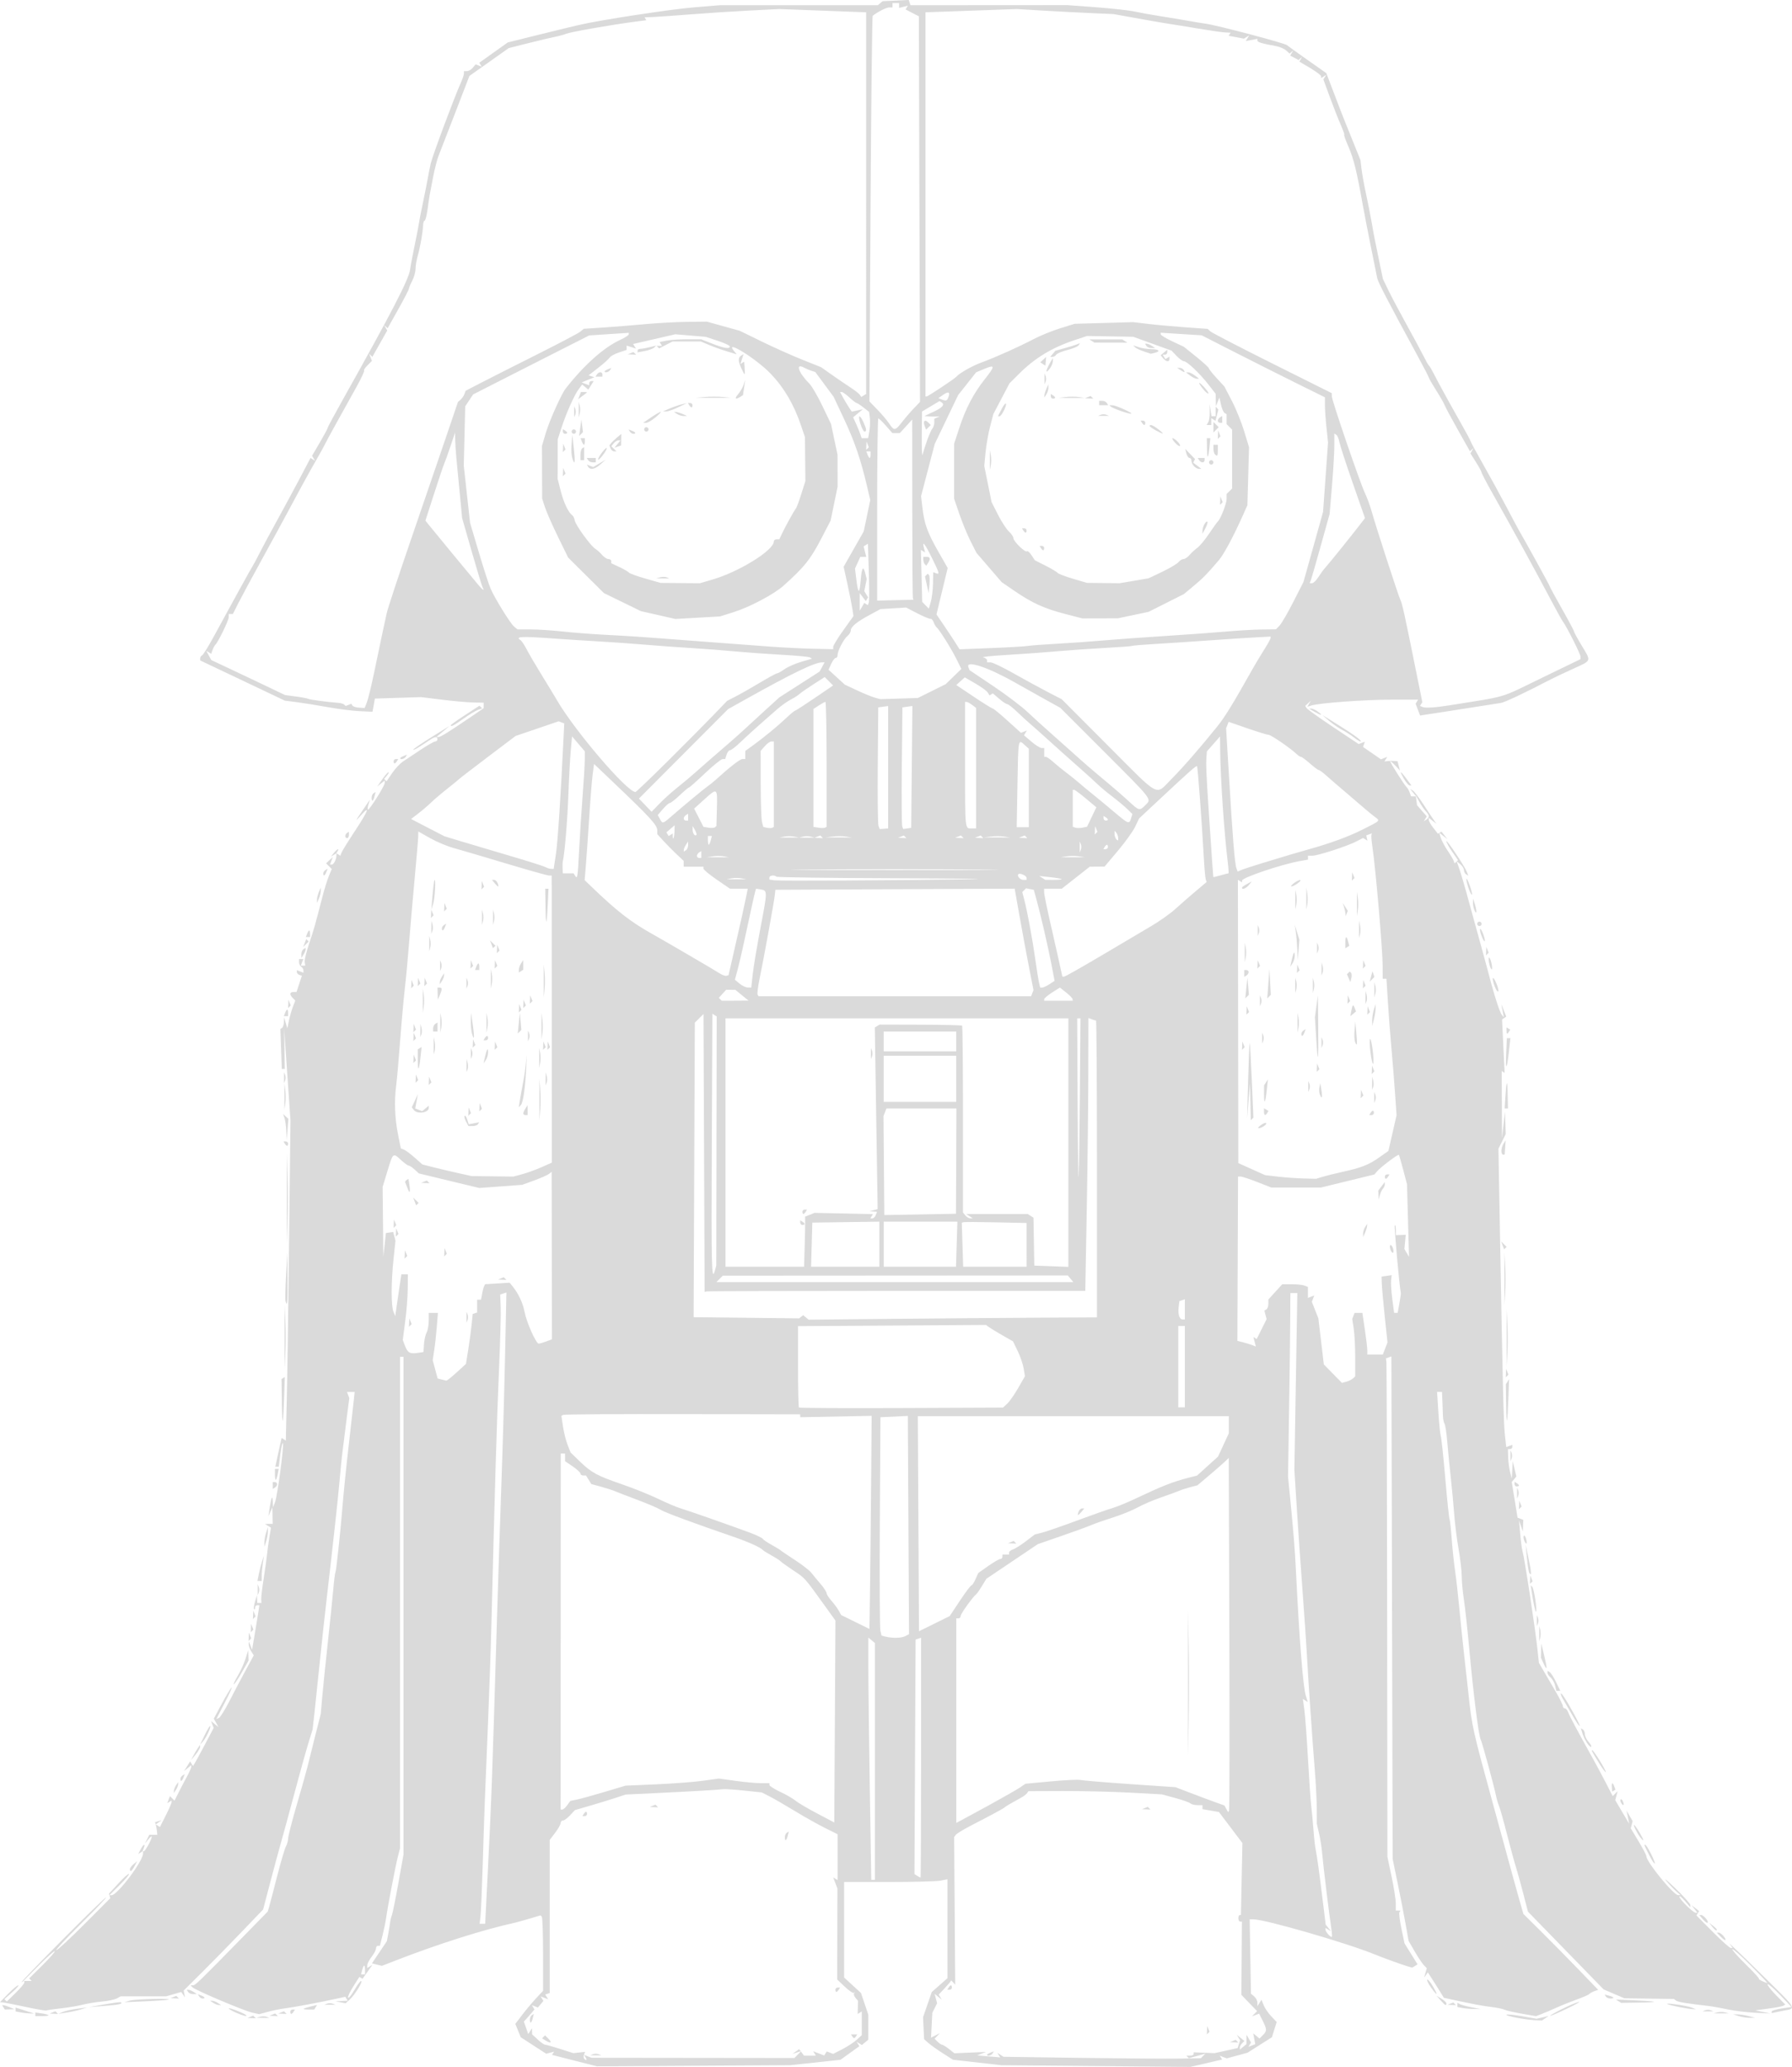 <?xml version="1.0" encoding="UTF-8" standalone="no"?>
<!-- Created with Inkscape (http://www.inkscape.org/) -->

<svg
   width="215.717mm"
   height="248.844mm"
   viewBox="0 0 215.717 248.844"
   version="1.1"
   id="svg1"
   xml:space="preserve"
   xmlns:inkscape="http://www.inkscape.org/namespaces/inkscape"
   xmlns:sodipodi="http://sodipodi.sourceforge.net/DTD/sodipodi-0.dtd"
   xmlns="http://www.w3.org/2000/svg"
   xmlns:svg="http://www.w3.org/2000/svg"><sodipodi:namedview
     id="namedview1"
     pagecolor="#505050"
     bordercolor="#eeeeee"
     borderopacity="1"
     inkscape:showpageshadow="0"
     inkscape:pageopacity="0"
     inkscape:pagecheckerboard="0"
     inkscape:deskcolor="#d1d1d1"
     inkscape:document-units="mm"
     inkscape:zoom="0.80781252"
     inkscape:cx="633.81043"
     inkscape:cy="583.05608"
     inkscape:window-width="1920"
     inkscape:window-height="1001"
     inkscape:window-x="-9"
     inkscape:window-y="-9"
     inkscape:window-maximized="1"
     inkscape:current-layer="layer1" /><defs
     id="defs1" /><g
     inkscape:label="Layer 1"
     inkscape:groupmode="layer"
     id="layer1"
     transform="translate(-1.209,-28.207)"><path
       style="fill:#dadada;fill-opacity:1"
       d="m 70.366,276.291 -2.699,-0.689 0.12,-0.194 0.12,-0.194 -0.474,0.124 -0.474,0.124 -1.531,-0.993 -1.531,-0.993 -0.328,-0.804 -0.328,-0.804 0.853,-1.117 c 0.469,-0.614 1.22,-1.51 1.67,-1.989 l 0.817,-0.872 10e-4,-4.388 c 6.7e-4,-2.413 -0.069,-4.458 -0.154,-4.543 l -0.155,-0.155 -1.347,0.4 c -0.741,0.22 -1.534,0.441 -1.763,0.491 -3.713,0.808 -9.16,2.534 -14.286,4.526 l -1.699,0.661 -0.598,-0.15 -0.598,-0.15 0.898,-1.335 0.898,-1.335 0.18,-0.962 c 0.099,-0.529 0.201,-1.149 0.227,-1.377 0.025,-0.228 0.118,-0.594 0.204,-0.812 0.087,-0.218 0.436,-1.945 0.775,-3.836 l 0.617,-3.44 v -29.964 -29.964 l -0.205,-1e-5 -0.205,-1e-5 1.1e-4,29.567 1.1e-4,29.567 -0.272,1.058 c -0.284,1.103 -1.226,6.03 -1.416,7.408 -0.06,0.437 -0.252,1.359 -0.426,2.051 l -0.317,1.257 h -0.233 c -0.128,0 -0.236,0.149 -0.239,0.331 -0.003,0.182 -0.239,0.628 -0.523,0.992 -0.285,0.364 -0.52,0.817 -0.523,1.008 l -0.006,0.346 0.317,-0.196 0.317,-0.196 -0.601,0.845 -0.601,0.845 -0.189,-0.117 -0.189,-0.117 -0.749,1.184 c -0.412,0.651 -0.685,1.248 -0.606,1.327 0.079,0.079 0.421,-0.343 0.76,-0.936 0.339,-0.594 0.702,-1.08 0.806,-1.081 0.27,-0.003 -0.762,1.688 -1.362,2.231 l -0.503,0.455 -0.617,-0.118 -0.617,-0.118 0.743,-0.036 0.743,-0.036 -0.146,-0.237 -0.146,-0.237 -0.994,0.218 c -2.055,0.451 -5.262,1.054 -6.206,1.168 -0.538,0.065 -1.471,0.251 -2.073,0.413 l -1.094,0.295 -0.824,-0.181 c -0.989,-0.217 -6.831,-2.69 -7.188,-3.043 l -0.251,-0.248 h 0.289 c 0.291,0 0.737,-0.432 6.065,-5.878 l 2.941,-3.006 0.154,-0.519 c 0.085,-0.286 0.519,-1.948 0.965,-3.694 0.446,-1.746 0.929,-3.382 1.072,-3.634 0.143,-0.253 0.261,-0.681 0.261,-0.952 0,-0.271 0.477,-2.124 1.06,-4.117 0.583,-1.993 1.165,-4.065 1.294,-4.604 0.129,-0.539 0.536,-2.17 0.904,-3.626 l 0.67,-2.646 0.173,-1.984 c 0.095,-1.091 0.4,-4.068 0.678,-6.615 0.278,-2.547 0.577,-5.462 0.664,-6.479 0.088,-1.017 0.205,-1.922 0.26,-2.011 0.089,-0.144 0.548,-4.363 0.788,-7.253 0.213,-2.554 0.458,-4.989 0.812,-8.07 0.209,-1.819 0.455,-3.992 0.545,-4.829 l 0.164,-1.521 H 43.44 42.977 l 0.14,0.365 0.14,0.365 -0.252,1.951 c -0.139,1.073 -0.308,2.427 -0.377,3.009 -0.069,0.582 -0.173,1.416 -0.232,1.852 -0.059,0.437 -0.188,1.746 -0.288,2.91 -0.1,1.164 -0.349,3.605 -0.554,5.424 -0.205,1.819 -0.437,3.903 -0.515,4.63 -0.078,0.728 -0.318,2.811 -0.532,4.63 -0.214,1.819 -0.576,5.153 -0.805,7.408 -0.228,2.256 -0.515,4.994 -0.637,6.085 l -0.221,1.984 -0.528,1.72 c -0.29,0.946 -1.019,3.565 -1.62,5.821 -0.6,2.256 -1.314,4.875 -1.585,5.821 -0.272,0.946 -0.884,3.208 -1.361,5.027 l -0.868,3.307 -2.531,2.641 c -1.392,1.452 -3.543,3.647 -4.78,4.878 l -2.249,2.237 0.077,0.414 0.077,0.414 -0.223,-0.327 -0.223,-0.327 -0.911,0.261 -0.911,0.261 h -2.731 -2.731 l -0.477,0.255 c -0.263,0.141 -1.068,0.309 -1.791,0.375 -0.722,0.066 -1.78,0.239 -2.35,0.386 -0.57,0.146 -1.746,0.344 -2.614,0.438 -0.868,0.095 -1.642,0.208 -1.72,0.252 -0.078,0.044 -1.213,-0.151 -2.523,-0.434 -1.31,-0.283 -2.535,-0.526 -2.723,-0.541 l -0.341,-0.026 0.99,-1.014 c 0.545,-0.558 1.089,-1.014 1.21,-1.014 0.121,0 -0.205,0.373 -0.724,0.829 l -0.944,0.829 0.146,0.146 0.146,0.146 1.053,-1.029 c 0.579,-0.566 1.053,-1.131 1.053,-1.255 v -0.227 l -0.331,0.182 c -0.182,0.1 1.99,-2.155 4.826,-5.011 2.836,-2.857 5.24,-5.194 5.341,-5.194 0.101,0 -1.259,1.429 -3.022,3.175 -1.763,1.746 -3.093,3.175 -2.956,3.175 0.138,0 1.655,-1.408 3.371,-3.128 l 3.12,-3.128 -0.082,-0.27 -0.082,-0.27 1.148,-1.251 c 0.632,-0.688 1.201,-1.199 1.266,-1.134 0.065,0.065 -0.442,0.669 -1.126,1.343 l -1.243,1.226 h 0.269 c 0.694,0 3.787,-4.094 3.787,-5.013 v -0.31 l -0.291,0.18 -0.291,0.18 0.3,-0.561 c 0.344,-0.643 0.605,-0.757 0.377,-0.164 l -0.152,0.397 h 0.154 c 0.17,0 0.961,-1.446 0.961,-1.757 0,-0.108 -0.186,0.035 -0.414,0.318 l -0.414,0.514 0.262,-0.527 0.262,-0.527 0.483,-0.002 0.483,-0.002 -0.035,-0.397 c -0.019,-0.218 -0.079,-0.561 -0.132,-0.761 l -0.098,-0.364 0.397,-0.119 0.397,-0.119 -0.359,0.252 -0.359,0.252 0.254,0.157 0.254,0.157 0.7,-1.384 c 0.385,-0.761 0.7,-1.479 0.7,-1.595 v -0.21 l -0.262,0.162 -0.262,0.162 0.164,-0.428 0.164,-0.428 0.275,0.275 0.275,0.275 0.494,-0.985 c 0.271,-0.542 0.721,-1.402 1,-1.911 0.279,-0.509 0.512,-1.03 0.519,-1.157 l 0.013,-0.231 -0.439,0.363 -0.439,0.363 0.364,-0.585 0.364,-0.585 0.174,0.282 0.174,0.282 0.223,-0.359 c 0.122,-0.197 0.682,-1.231 1.244,-2.297 l 1.022,-1.938 -0.159,-0.415 -0.159,-0.415 0.45,0.368 0.45,0.368 -0.282,-0.51 -0.282,-0.51 0.928,-1.739 c 0.51,-0.956 1.049,-1.858 1.198,-2.003 0.149,-0.146 -0.201,0.646 -0.776,1.759 l -1.046,2.024 0.294,-0.113 c 0.162,-0.062 0.734,-0.973 1.272,-2.024 0.538,-1.051 1.419,-2.723 1.958,-3.717 l 0.98,-1.806 -0.316,-0.506 c -0.174,-0.278 -0.307,-0.656 -0.297,-0.84 l 0.019,-0.334 0.196,0.501 0.196,0.501 0.332,-1.956 c 0.182,-1.076 0.38,-2.283 0.44,-2.683 l 0.108,-0.728 h -0.258 c -0.142,0 -0.258,0.139 -0.258,0.309 0,0.17 -0.056,0.253 -0.124,0.185 -0.068,-0.068 -0.019,-0.475 0.11,-0.904 l 0.233,-0.78 0.023,0.463 0.023,0.463 h 0.248 0.248 l -0.023,-0.463 c -0.013,-0.255 0.124,-1.399 0.304,-2.544 0.18,-1.145 0.363,-2.466 0.407,-2.936 0.044,-0.47 0.166,-1.364 0.271,-1.987 l 0.191,-1.132 -0.36,-0.228 -0.36,-0.228 0.463,-0.004 0.463,-0.004 -0.019,-0.992 -0.019,-0.992 -0.24,0.529 -0.24,0.529 0.161,-1.058 c 0.191,-1.256 0.349,-1.527 0.372,-0.639 l 0.017,0.639 0.239,-0.594 c 0.292,-0.727 1.125,-6.96 0.953,-7.132 -0.068,-0.068 -0.206,0.542 -0.308,1.354 l -0.185,1.477 h -0.206 -0.206 l 0.239,-1.124 c 0.131,-0.618 0.301,-1.397 0.377,-1.731 l 0.138,-0.606 0.257,0.159 0.257,0.159 0.011,-0.876 c 0.006,-0.482 0.052,-2.364 0.101,-4.183 0.05,-1.819 0.169,-10.094 0.266,-18.389 l 0.176,-15.081 -0.382,-5.556 -0.382,-5.556 0.039,2.448 0.039,2.448 -0.18,-6.1e-4 -0.18,-6e-4 -0.085,-2.407 -0.085,-2.407 0.198,-0.122 c 0.109,-0.067 0.21,-0.383 0.225,-0.702 l 0.026,-0.58 0.193,0.661 0.193,0.661 0.194,-0.926 c 0.107,-0.509 0.322,-1.26 0.48,-1.668 l 0.286,-0.742 -0.303,-0.303 c -0.412,-0.412 -0.381,-0.726 0.074,-0.726 h 0.376 l 0.323,-0.979 0.323,-0.979 -0.303,-0.101 c -0.167,-0.056 -0.303,-0.206 -0.303,-0.335 v -0.234 l 0.397,0.152 0.397,0.152 v -0.277 c 0,-0.152 -0.119,-0.351 -0.265,-0.441 -0.146,-0.09 -0.265,-0.335 -0.265,-0.545 v -0.381 h 0.256 0.256 l -0.152,0.397 -0.152,0.397 h 0.269 0.269 l -0.065,-0.445 c -0.036,-0.245 0.199,-1.227 0.522,-2.183 0.581,-1.719 0.722,-2.216 1.586,-5.575 0.243,-0.946 0.601,-2.105 0.796,-2.576 l 0.353,-0.856 -0.342,-0.342 -0.342,-0.342 0.408,-0.381 0.408,-0.381 -0.174,0.454 -0.174,0.454 h 0.228 c 0.233,0 0.549,-0.631 0.549,-1.096 v -0.259 l -0.331,0.199 -0.331,0.199 0.363,-0.448 c 0.385,-0.474 0.699,-0.617 0.442,-0.201 l -0.152,0.246 0.241,0.149 0.241,0.149 0.142,-0.371 c 0.078,-0.204 0.805,-1.377 1.615,-2.607 1.59,-2.414 1.89,-3.189 0.738,-1.903 -0.785,0.876 -0.747,0.786 0.338,-0.804 l 0.722,-1.058 -0.181,0.595 c -0.099,0.327 -0.117,0.595 -0.039,0.595 0.212,0 2.01,-2.874 2.01,-3.213 v -0.292 l -0.453,0.363 -0.453,0.363 0.603,-0.86 c 0.332,-0.473 0.669,-0.86 0.75,-0.86 0.081,0 -0.004,0.181 -0.188,0.403 l -0.335,0.403 0.146,0.146 0.146,0.146 0.664,-0.977 c 0.365,-0.538 0.957,-1.172 1.315,-1.41 0.358,-0.238 1.322,-0.879 2.143,-1.425 0.821,-0.546 1.609,-0.992 1.751,-0.992 0.143,0 0.259,-0.119 0.259,-0.265 0,-0.362 -0.313,-0.332 -0.933,0.092 -1.284,0.876 -1.977,1.282 -1.977,1.156 0,-0.075 0.982,-0.747 2.183,-1.494 l 2.183,-1.357 -0.794,0.668 -0.794,0.668 0.265,-0.004 c 0.26,-0.003 1.286,-0.644 4.035,-2.518 l 1.389,-0.947 v -0.334 -0.334 l -1.206,-0.019 c -0.663,-0.011 -2.36,-0.161 -3.77,-0.334 l -2.564,-0.315 -2.776,0.088 -2.776,0.088 -0.143,0.794 -0.143,0.794 -1.557,-0.072 c -0.856,-0.04 -2.579,-0.258 -3.828,-0.484 -1.249,-0.226 -2.926,-0.496 -3.727,-0.599 l -1.455,-0.187 -1.191,-0.569 c -0.655,-0.313 -2.947,-1.402 -5.093,-2.42 L 25.307,107.718 v -0.26 c 0,-0.143 0.102,-0.3 0.226,-0.348 0.125,-0.049 0.743,-1.041 1.374,-2.205 2.118,-3.905 4.486,-8.198 4.743,-8.599 0.14,-0.218 0.49,-0.873 0.777,-1.455 0.288,-0.582 1.245,-2.368 2.127,-3.969 0.882,-1.601 2.151,-3.952 2.819,-5.225 l 1.215,-2.314 0.279,0.172 0.279,0.172 -0.187,-0.303 -0.187,-0.303 0.94,-1.604 c 0.517,-0.882 0.94,-1.672 0.94,-1.755 0,-0.083 0.876,-1.714 1.948,-3.624 5.726,-10.211 7.822,-14.263 7.971,-15.414 0.054,-0.417 0.298,-1.711 0.541,-2.876 0.244,-1.164 0.475,-2.355 0.513,-2.646 0.039,-0.291 0.259,-1.422 0.488,-2.514 0.23,-1.091 0.49,-2.401 0.578,-2.91 0.088,-0.509 0.254,-1.343 0.369,-1.852 0.205,-0.908 2.871,-8.055 3.616,-9.697 0.208,-0.459 0.379,-0.965 0.379,-1.124 v -0.291 h 0.364 c 0.2,0 0.517,-0.184 0.704,-0.409 l 0.339,-0.409 0.368,0.141 0.368,0.141 -0.147,-0.238 -0.147,-0.238 1.713,-1.222 1.713,-1.222 3.249,-0.809 c 1.787,-0.445 3.428,-0.848 3.646,-0.896 0.218,-0.048 0.933,-0.217 1.587,-0.377 2.373,-0.577 11.051,-1.91 14.023,-2.153 l 3.043,-0.249 9.498,8.94e-4 9.498,8.94e-4 0.292,-0.243 0.292,-0.243 1.57,-0.073 1.57,-0.073 0.105,0.316 0.105,0.316 9.436,-0.006 9.436,-0.006 3.475,0.258 c 1.911,0.142 3.995,0.373 4.63,0.514 0.635,0.141 2.048,0.395 3.14,0.566 1.091,0.171 2.58,0.419 3.307,0.551 0.728,0.132 1.68,0.288 2.117,0.346 1.315,0.175 9.472,2.328 9.773,2.58 0.154,0.129 1.285,0.941 2.513,1.805 l 2.233,1.57 0.634,1.665 c 1.087,2.852 1.439,3.763 1.665,4.31 0.12,0.291 0.577,1.422 1.016,2.514 l 0.797,1.984 0.123,1.058 c 0.068,0.582 0.316,1.951 0.553,3.043 0.236,1.091 0.542,2.639 0.68,3.44 0.272,1.578 0.262,1.527 0.902,4.63 l 0.437,2.117 0.635,1.323 c 0.349,0.728 1.359,2.633 2.244,4.233 0.885,1.601 1.813,3.327 2.064,3.836 0.25,0.509 0.524,0.986 0.608,1.058 0.084,0.073 0.333,0.489 0.552,0.926 0.528,1.05 1.867,3.491 3.296,6.01 0.637,1.123 1.158,2.096 1.158,2.163 0,0.067 0.696,1.351 1.548,2.853 0.851,1.502 2.11,3.803 2.798,5.113 0.688,1.31 1.355,2.56 1.484,2.778 0.774,1.314 3.696,6.63 3.696,6.723 0,0.062 0.655,1.268 1.455,2.682 0.8,1.413 1.456,2.644 1.456,2.734 3.8e-4,0.09 0.417,0.855 0.926,1.699 1.183,1.961 1.243,1.791 -0.993,2.807 -1.055,0.48 -2.275,1.058 -2.712,1.284 -3.259,1.693 -5.519,2.759 -6.022,2.841 -1.367,0.222 -6.19,0.978 -6.678,1.047 -0.291,0.041 -1.093,0.162 -1.781,0.271 l -1.252,0.197 -0.271,-0.713 -0.271,-0.713 0.15,-0.242 0.15,-0.242 -3.257,2.2e-4 c -3.188,2.1e-4 -8.59,0.394 -9.574,0.697 l -0.496,0.153 0.204,-0.359 0.204,-0.359 -0.333,0.308 -0.333,0.308 0.164,0.265 c 0.09,0.146 1.537,1.179 3.215,2.297 l 3.051,2.032 0.374,-0.143 0.374,-0.143 -0.11,0.317 -0.11,0.317 1.077,0.745 1.077,0.745 0.382,-0.147 0.382,-0.147 -0.173,0.279 -0.173,0.279 0.357,-0.049 c 0.197,-0.027 0.552,-0.035 0.789,-0.018 l 0.432,0.031 0.147,0.562 0.147,0.562 -0.523,-0.562 c -0.288,-0.309 -0.579,-0.562 -0.648,-0.562 -0.126,0 1.735,2.931 2.016,3.175 0.084,0.073 0.229,0.341 0.323,0.595 l 0.171,0.463 h 0.305 0.305 l -0.363,-0.448 -0.363,-0.448 0.324,0.195 c 0.178,0.107 0.765,0.874 1.305,1.704 0.539,0.83 1.108,1.688 1.263,1.907 l 0.283,0.397 -0.463,-0.363 -0.463,-0.363 v 0.261 c 0,0.144 0.248,0.576 0.55,0.961 l 0.55,0.7 0.213,-0.132 0.213,-0.132 0.361,0.46 0.361,0.46 -0.501,-0.395 -0.501,-0.395 0.197,0.621 c 0.108,0.341 0.474,1.029 0.813,1.528 0.339,0.499 0.668,1.052 0.731,1.229 l 0.115,0.322 0.208,-0.194 0.208,-0.194 -0.701,-1.011 c -0.385,-0.556 -0.701,-1.124 -0.7,-1.262 6.2e-4,-0.289 2.203,3.006 2.465,3.688 l 0.175,0.455 -0.262,-0.162 c -0.144,-0.089 -0.262,-0.319 -0.262,-0.511 0,-0.192 -0.201,-0.512 -0.446,-0.712 l -0.446,-0.363 0.193,0.515 c 0.264,0.703 0.818,2.58 1.371,4.645 0.253,0.946 0.745,2.732 1.093,3.969 0.348,1.237 0.74,2.666 0.871,3.175 0.905,3.519 1.638,5.875 1.935,6.218 l 0.229,0.265 -0.153,-0.794 -0.153,-0.794 0.298,0.758 0.298,0.758 -0.252,0.168 -0.252,0.168 0.154,3.216 0.154,3.216 -0.175,-0.109 -0.175,-0.109 0.017,4.036 0.017,4.036 0.18,-1.587 0.18,-1.587 0.044,1.348 0.044,1.348 -0.438,0.878 -0.438,0.878 0.172,9.547 c 0.351,19.464 0.452,23.603 0.609,24.975 l 0.161,1.405 0.364,-0.14 0.364,-0.14 v 0.256 c 0,0.141 -0.119,0.256 -0.265,0.256 h -0.265 l 0.031,0.992 c 0.017,0.546 0.122,1.349 0.233,1.786 l 0.202,0.794 0.058,-1.058 0.058,-1.058 0.217,0.924 0.217,0.924 -0.276,0.332 -0.276,0.332 0.348,2.146 0.348,2.146 0.345,0.132 0.345,0.132 -0.026,0.699 -0.026,0.699 -0.228,-0.661 -0.228,-0.661 0.135,1.587 c 0.074,0.873 0.193,1.783 0.263,2.022 0.251,0.846 1.54,9.316 1.823,11.971 l 0.166,1.558 0.583,0.998 c 0.321,0.549 0.97,1.662 1.443,2.473 0.473,0.811 0.86,1.596 0.86,1.744 0,0.148 0.105,0.269 0.234,0.269 0.129,0 0.309,0.208 0.4,0.463 0.156,0.435 1.242,2.469 2.93,5.49 0.407,0.728 1.121,2.062 1.588,2.966 l 0.849,1.643 0.292,-0.292 0.292,-0.292 -0.14,0.537 -0.14,0.537 0.839,1.42 0.839,1.42 -0.157,-0.794 -0.157,-0.794 0.364,0.636 0.364,0.636 -0.113,0.431 -0.113,0.431 0.942,1.564 c 0.518,0.86 0.942,1.67 0.942,1.801 0,0.681 3.282,4.697 3.824,4.68 l 0.277,-0.009 -0.529,-0.468 c -0.291,-0.257 -0.824,-0.819 -1.184,-1.248 -0.36,-0.429 0.146,-0.01 1.124,0.932 0.979,0.942 1.779,1.835 1.779,1.984 l -3.3e-4,0.272 -0.661,-0.769 c -0.364,-0.423 -0.661,-0.655 -0.661,-0.515 0,0.306 1.654,1.945 1.963,1.945 h 0.218 l -0.363,-0.463 -0.363,-0.463 0.46,0.361 0.46,0.361 -0.162,0.262 -0.162,0.262 1.944,1.957 c 1.069,1.076 2.051,1.957 2.182,1.957 h 0.237 l -0.346,-0.463 c -0.19,-0.255 1.462,1.321 3.672,3.502 4.622,4.562 4.399,4.186 2.695,4.535 l -1.323,0.271 v -0.189 c 0,-0.104 0.538,-0.269 1.196,-0.368 l 1.196,-0.179 -1.372,-1.438 c -0.755,-0.791 -1.434,-1.376 -1.51,-1.3 -0.076,0.076 0.372,0.657 0.995,1.292 l 1.133,1.154 -0.223,0.137 c -0.123,0.075 -0.938,0.233 -1.811,0.35 l -1.587,0.213 0.926,0.189 0.926,0.189 -1.852,-0.091 c -1.019,-0.05 -2.507,-0.231 -3.307,-0.403 -0.8,-0.171 -1.753,-0.346 -2.117,-0.389 -2.926,-0.343 -3.872,-0.498 -4.101,-0.672 l -0.265,-0.201 -2.979,-0.038 -2.979,-0.038 -1.249,-0.535 -1.249,-0.535 -4.555,-4.68 -4.555,-4.68 -0.546,-2.117 c -0.3,-1.164 -0.712,-2.652 -0.916,-3.307 -0.204,-0.655 -0.69,-2.441 -1.08,-3.969 -0.39,-1.528 -0.809,-3.016 -0.93,-3.307 -0.122,-0.291 -0.282,-0.827 -0.356,-1.191 -0.256,-1.253 -1.708,-6.586 -1.862,-6.835 -0.232,-0.375 -0.872,-5.423 -1.347,-10.628 -0.233,-2.547 -0.537,-5.354 -0.676,-6.239 -0.139,-0.885 -0.255,-2.135 -0.258,-2.778 -0.003,-0.643 -0.174,-2.126 -0.381,-3.295 -0.207,-1.169 -0.445,-3.074 -0.53,-4.233 -0.085,-1.159 -0.268,-3.12 -0.407,-4.357 -0.139,-1.237 -0.327,-3.141 -0.416,-4.232 -0.089,-1.091 -0.24,-2.103 -0.335,-2.249 -0.095,-0.146 -0.181,-0.564 -0.191,-0.927 -0.01,-0.364 -0.04,-1.167 -0.067,-1.786 l -0.05,-1.124 h -0.295 -0.295 l 0.157,2.477 c 0.086,1.362 0.217,2.642 0.29,2.844 0.073,0.202 0.316,2.496 0.541,5.098 0.224,2.602 0.452,4.804 0.508,4.895 0.055,0.09 0.175,1.176 0.267,2.413 0.091,1.237 0.274,2.963 0.406,3.836 0.132,0.873 0.373,3.016 0.536,4.763 0.163,1.746 0.403,4.068 0.532,5.159 0.129,1.091 0.368,3.235 0.53,4.763 0.431,4.066 0.505,4.397 3,13.494 1.257,4.584 2.398,8.751 2.535,9.26 0.137,0.509 0.438,1.583 0.669,2.387 l 0.421,1.461 2.177,2.158 c 1.198,1.187 3.222,3.241 4.498,4.565 l 2.321,2.407 -0.469,0.173 c -0.258,0.095 -0.529,0.247 -0.601,0.338 -0.073,0.091 -0.728,0.379 -1.455,0.64 -0.728,0.261 -1.855,0.714 -2.505,1.007 -0.65,0.293 -1.469,0.641 -1.818,0.774 l -0.636,0.242 -1.621,-0.281 c -0.892,-0.155 -1.8,-0.354 -2.018,-0.442 -0.48,-0.195 -0.868,-0.273 -2.249,-0.452 -0.582,-0.075 -1.99,-0.339 -3.129,-0.586 l -2.071,-0.448 -0.419,-0.687 c -0.231,-0.378 -0.665,-1.067 -0.966,-1.531 l -0.547,-0.844 -0.222,0.315 -0.222,0.315 0.159,-0.567 0.159,-0.567 -0.349,-0.359 c -0.192,-0.197 -0.684,-0.935 -1.093,-1.64 l -0.744,-1.282 -0.36,-2.026 c -0.198,-1.114 -0.631,-3.335 -0.961,-4.936 l -0.601,-2.91 -0.074,-30.25 -0.074,-30.25 -0.329,0.116 -0.329,0.116 0.056,0.501 c 0.031,0.275 0.07,13.776 0.087,30.002 l 0.031,29.501 0.504,2.381 c 0.277,1.31 0.506,2.768 0.508,3.241 l 0.004,0.86 h 0.28 0.28 l -0.128,0.207 c -0.07,0.114 0.039,1.003 0.243,1.976 l 0.371,1.769 0.784,1.26 0.784,1.26 -0.315,0.198 -0.315,0.198 -0.529,-0.144 c -0.537,-0.146 -3.002,-1.038 -3.969,-1.436 -3.331,-1.37 -13.196,-4.228 -14.595,-4.229 l -0.486,-3.4e-4 0.078,4.476 0.078,4.476 0.385,0.32 c 0.212,0.176 0.387,0.513 0.389,0.75 l 0.004,0.431 0.245,-0.388 0.245,-0.388 0.259,0.652 c 0.143,0.359 0.554,0.962 0.914,1.34 l 0.655,0.687 -0.287,0.916 -0.287,0.916 -1.472,0.935 -1.472,0.935 -1.248,0.338 -1.248,0.338 -0.42,-0.161 -0.42,-0.161 0.143,0.231 0.143,0.231 -1.915,0.444 -1.915,0.444 -11.377,-0.102 -11.377,-0.102 -2.91,-0.33 -2.91,-0.33 -1.223,-0.782 c -0.673,-0.43 -1.455,-0.987 -1.737,-1.238 l -0.514,-0.457 -0.061,-1.323 -0.061,-1.323 0.525,-1.515 0.525,-1.515 0.942,-0.828 0.942,-0.828 v -5.959 -5.959 l -0.827,0.165 c -0.455,0.091 -3.253,0.165 -6.218,0.165 h -5.391 v 5.749 5.749 l 1.014,0.932 1.014,0.932 0.441,1.304 0.441,1.304 v 1.508 1.508 l -0.385,0.32 -0.385,0.32 -0.317,-0.196 -0.317,-0.196 0.165,0.267 0.165,0.267 -1.14,0.819 -1.14,0.819 -3.018,0.324 -3.018,0.324 -11.642,0.068 -11.642,0.068 z m 1.348,-0.377 -0.191,-0.31 0.451,0.173 0.451,0.173 12.207,0.014 12.207,0.014 0.416,-0.421 0.416,-0.421 -0.529,0.172 -0.529,0.172 0.397,-0.285 0.397,-0.285 0.294,0.392 0.294,0.392 h 0.714 0.714 l -0.163,-0.264 -0.163,-0.264 0.667,0.254 0.667,0.254 0.15,-0.243 0.15,-0.243 0.387,0.148 0.387,0.148 1.126,-0.581 c 0.619,-0.32 1.394,-0.829 1.722,-1.132 l 0.595,-0.551 v -1.425 -1.425 l -0.247,0.153 -0.247,0.153 0.022,-0.789 0.022,-0.789 -0.302,-0.364 c -0.166,-0.2 -0.244,-0.443 -0.172,-0.538 l 0.13,-0.174 -0.164,0.119 c -0.09,0.066 -0.577,-0.27 -1.082,-0.747 l -0.918,-0.866 0.014,-5.478 0.014,-5.478 -0.255,-0.67 -0.255,-0.67 0.264,0.163 0.264,0.163 v -2.762 -2.762 l -1.521,-0.758 c -0.837,-0.417 -2.473,-1.336 -3.635,-2.043 -1.163,-0.707 -2.532,-1.498 -3.043,-1.758 l -0.929,-0.474 -2.117,-0.222 c -1.164,-0.122 -2.295,-0.198 -2.514,-0.169 -0.605,0.08 -3.686,0.26 -7.938,0.464 l -3.836,0.184 -1.058,0.357 c -0.582,0.196 -1.951,0.617 -3.043,0.936 l -1.984,0.578 -0.583,0.627 c -0.32,0.345 -0.707,0.627 -0.86,0.627 -0.152,0 -0.277,0.138 -0.277,0.306 0,0.168 -0.295,0.693 -0.657,1.167 l -0.657,0.861 0.001,9.216 0.001,9.216 -0.272,0.091 -0.272,0.091 0.177,0.287 0.177,0.287 -0.454,-0.174 -0.454,-0.174 0.169,0.273 0.169,0.273 -0.33,0.397 -0.33,0.397 -0.368,-0.141 -0.368,-0.141 0.16,0.258 0.16,0.258 -0.344,0.413 c -0.189,0.227 -0.477,0.554 -0.639,0.727 l -0.295,0.314 0.264,0.757 0.264,0.757 0.226,-0.356 0.226,-0.356 0.004,0.367 0.004,0.367 0.675,0.626 c 0.371,0.344 0.773,0.626 0.892,0.626 0.119,0 0.933,0.229 1.81,0.509 l 1.593,0.509 0.705,-0.077 0.705,-0.077 -0.129,0.336 c -0.071,0.185 -0.058,0.407 0.029,0.494 0.268,0.268 0.376,0.175 0.174,-0.151 z m 0.888,-0.395 c 0.182,-0.073 0.48,-0.073 0.661,0 l 0.331,0.133 h -0.661 -0.661 z m -5.747,-1.667 -0.389,-0.246 0.178,-0.178 0.178,-0.178 0.428,0.428 c 0.466,0.466 0.23,0.569 -0.396,0.174 z m 36.929,-0.495 -0.136,-0.22 h 0.374 0.374 l -0.136,0.22 c -0.075,0.121 -0.182,0.22 -0.237,0.22 -0.056,0 -0.162,-0.099 -0.237,-0.22 z m -38.789,-2.013 c 0,-0.21 0.108,-0.448 0.24,-0.53 l 0.24,-0.148 -0.138,0.53 c -0.162,0.618 -0.341,0.696 -0.341,0.148 z m 36.777,-3.587 c 0,-0.146 0.126,-0.265 0.28,-0.265 h 0.28 l -0.164,0.265 c -0.09,0.146 -0.216,0.265 -0.28,0.265 -0.064,0 -0.117,-0.119 -0.117,-0.265 z m -6.085,-18.373 c 0,-0.21 0.108,-0.448 0.24,-0.53 l 0.24,-0.148 -0.138,0.53 c -0.162,0.618 -0.341,0.696 -0.341,0.148 z m -24.209,-2.794 c 0.09,-0.146 0.216,-0.265 0.28,-0.265 0.064,0 0.117,0.119 0.117,0.265 0,0.146 -0.126,0.265 -0.28,0.265 h -0.28 z m 8.285,-0.974 0.347,-0.139 0.16,0.16 0.16,0.16 -0.507,-0.021 -0.507,-0.021 z m 66.273,30.107 0.274,-0.274 -0.994,0.275 -0.994,0.275 -0.152,-0.152 -0.152,-0.152 h 0.441 c 0.243,0 0.441,-0.091 0.441,-0.202 v -0.202 l 1.257,0.051 1.257,0.051 1.39,-0.306 1.39,-0.306 0.148,-0.466 0.148,-0.466 -0.2,-0.333 -0.2,-0.333 0.459,0.372 0.459,0.372 -0.276,0.276 c -0.152,0.152 -0.276,0.386 -0.276,0.52 v 0.244 l 0.397,-0.329 0.397,-0.329 0.008,-0.563 0.008,-0.563 0.271,0.465 0.271,0.465 -0.16,0.259 -0.16,0.259 0.411,-0.158 0.411,-0.158 -0.119,-0.654 -0.119,-0.654 0.376,0.312 0.376,0.312 0.404,-0.404 c 0.507,-0.507 0.505,-0.688 -0.021,-1.742 l -0.425,-0.852 -0.435,0.165 -0.435,0.165 0.312,-0.315 0.312,-0.315 -0.947,-0.982 -0.947,-0.982 0.034,-4.407 0.034,-4.407 h -0.215 c -0.118,0 -0.215,-0.179 -0.215,-0.397 0,-0.218 0.07,-0.397 0.154,-0.397 l 0.154,-5.2e-4 0.09,-4.332 0.09,-4.332 -1.413,-1.868 -1.413,-1.868 -0.992,-0.173 -0.992,-0.173 v -0.241 -0.241 h -0.608 c -0.335,0 -0.722,-0.099 -0.86,-0.22 -0.138,-0.121 -0.966,-0.413 -1.839,-0.649 l -1.587,-0.429 -3.836,-0.208 c -2.11,-0.114 -5.721,-0.201 -8.024,-0.193 l -4.188,0.015 -0.178,0.247 c -0.098,0.136 -0.416,0.377 -0.707,0.536 -1.258,0.688 -1.861,1.042 -1.984,1.166 -0.139,0.139 -1.459,0.853 -4.101,2.219 -0.873,0.451 -1.675,0.94 -1.783,1.087 l -0.195,0.266 0.063,8.89 0.063,8.89 -0.265,-0.294 c -0.146,-0.162 -0.25,-0.259 -0.233,-0.216 0.017,0.043 -0.31,0.444 -0.727,0.89 l -0.758,0.811 0.182,0.304 0.182,0.304 -0.427,-0.346 -0.427,-0.346 0.147,0.562 0.147,0.562 -0.288,0.578 -0.288,0.578 -0.078,1.496 -0.078,1.496 0.529,-0.271 0.529,-0.271 -0.314,0.333 -0.314,0.333 0.361,0.361 c 0.199,0.199 0.44,0.361 0.537,0.361 0.097,0 0.471,0.233 0.833,0.517 l 0.657,0.517 1.898,-0.082 1.898,-0.082 -0.529,0.208 -0.529,0.208 0.529,0.048 c 0.291,0.026 0.914,0.08 1.385,0.12 l 0.856,0.072 -0.17,-0.274 -0.17,-0.274 0.372,0.239 0.372,0.239 9.393,0.132 c 5.166,0.073 10.509,0.111 11.874,0.085 l 2.481,-0.047 z m -26.007,-0.132 c 0,-0.057 0.185,-0.175 0.411,-0.262 l 0.411,-0.158 -0.162,0.262 c -0.155,0.251 -0.66,0.372 -0.66,0.158 z m 29.584,-1.664 0.347,-0.139 0.16,0.16 0.16,0.16 -0.507,-0.021 -0.507,-0.021 z m -3.105,-1.297 0.021,-0.507 0.139,0.347 0.139,0.347 -0.16,0.16 -0.16,0.16 z m -31.109,-5.137 c 0.09,-0.146 0.216,-0.265 0.28,-0.265 0.064,0 0.117,0.119 0.117,0.265 0,0.146 -0.126,0.265 -0.28,0.265 h -0.28 z m 23.631,-21.612 0.347,-0.139 0.16,0.16 0.16,0.16 -0.507,-0.021 -0.507,-0.021 z m 72.95,18.974 c -1.153,-1.16 -2.155,-2.05 -2.227,-1.978 -0.072,0.072 0.66,0.902 1.626,1.844 0.966,0.943 1.673,1.722 1.571,1.732 -0.17,0.017 0.708,0.449 0.999,0.492 0.069,0.01 -0.817,-0.93 -1.97,-2.09 z m -207.109,1.692 -0.153,-0.153 1.595,-1.58 c 0.877,-0.869 1.545,-1.63 1.483,-1.692 -0.062,-0.061 -0.936,0.718 -1.942,1.733 l -1.83,1.845 h 0.5 0.5 z M 45.151,265.375 c 0,-0.291 -0.046,-0.529 -0.101,-0.529 -0.056,0 -0.164,0.238 -0.24,0.529 l -0.138,0.529 h 0.24 0.24 z m 116.318,-5.011 c -0.229,-1.431 -0.974,-7.548 -1.101,-9.041 -0.057,-0.671 -0.224,-1.742 -0.372,-2.381 l -0.268,-1.161 -0.007,-1.807 c -0.004,-0.994 -0.119,-3.196 -0.256,-4.895 -0.303,-3.752 -0.781,-10.739 -0.944,-13.804 -0.066,-1.237 -0.302,-4.69 -0.524,-7.673 -0.222,-2.983 -0.532,-7.448 -0.688,-9.922 l -0.284,-4.498 0.177,-10.649 0.177,-10.649 h -0.419 -0.419 l -0.024,3.77 c -0.013,2.074 -0.076,7.045 -0.14,11.046 l -0.116,7.276 0.271,2.778 c 0.407,4.17 0.552,5.988 0.674,8.467 0.42,8.488 0.862,14.083 1.199,15.156 l 0.231,0.737 -0.296,-0.183 -0.296,-0.183 0.18,1.298 c 0.099,0.714 0.296,3.382 0.439,5.928 0.143,2.547 0.319,5.106 0.392,5.689 0.072,0.582 0.195,1.886 0.272,2.897 0.077,1.011 0.198,2.083 0.27,2.381 0.135,0.565 0.46,2.94 0.922,6.743 l 0.272,2.232 0.322,0.398 0.322,0.398 -0.331,-0.199 -0.331,-0.199 v 0.227 c 0,0.233 0.546,0.862 0.748,0.862 0.062,0 0.038,-0.469 -0.053,-1.043 z M 59.935,253.403 c 0.457,-9.122 0.49,-10.047 1.088,-29.964 0.153,-5.093 0.399,-12.594 0.546,-16.669 0.148,-4.075 0.343,-10.907 0.435,-15.184 l 0.166,-7.776 -0.374,0.126 -0.374,0.126 0.06,1.564 c 0.033,0.86 -0.06,4.243 -0.206,7.517 -0.237,5.318 -0.536,15.359 -0.914,30.692 -0.07,2.838 -0.251,8.076 -0.402,11.642 -0.357,8.439 -0.461,11.227 -0.651,17.462 -0.086,2.838 -0.204,5.546 -0.262,6.019 l -0.105,0.86 h 0.336 0.336 z m 46.592,-13.134 -0.001,-14.259 -0.393,-0.326 -0.393,-0.326 3.5e-4,3.67 c 1.9e-4,2.019 0.079,8.582 0.175,14.584 l 0.175,10.914 h 0.219 0.219 z m 5.563,-0.448 v -14.442 l -0.331,0.11 -0.331,0.11 -0.069,14.116 -0.069,14.116 0.333,0.211 c 0.183,0.116 0.363,0.213 0.399,0.215 0.036,0.002 0.066,-6.495 0.066,-14.438 z m -11.505,-18.169 c -2.63,-3.648 -2.414,-3.407 -3.973,-4.443 -0.728,-0.484 -1.382,-0.956 -1.455,-1.049 -0.073,-0.093 -0.549,-0.399 -1.058,-0.679 -0.509,-0.28 -0.986,-0.578 -1.058,-0.661 -0.267,-0.307 -1.764,-0.986 -3.44,-1.561 -4.88,-1.674 -8.373,-2.968 -8.854,-3.279 -0.296,-0.192 -1.55,-0.729 -2.787,-1.194 -1.237,-0.465 -2.487,-0.947 -2.778,-1.071 -0.291,-0.124 -1.038,-0.362 -1.659,-0.531 l -1.13,-0.306 -0.323,-0.517 -0.323,-0.517 h -0.333 c -0.183,0 -0.333,-0.104 -0.333,-0.23 0,-0.127 -0.416,-0.514 -0.924,-0.86 l -0.924,-0.629 -0.002,-0.463 -0.002,-0.463 h -0.259 -0.259 l -0.008,21.431 -0.008,21.431 h 0.209 c 0.115,0 0.377,-0.234 0.583,-0.519 l 0.374,-0.519 0.808,-0.166 c 0.445,-0.092 1.94,-0.505 3.322,-0.919 l 2.514,-0.752 3.704,-0.161 c 2.037,-0.089 4.567,-0.281 5.622,-0.428 l 1.918,-0.267 2.004,0.279 c 1.102,0.153 2.471,0.279 3.043,0.279 h 1.039 v 0.219 c 0,0.121 0.594,0.498 1.32,0.838 0.726,0.34 1.535,0.807 1.798,1.037 0.263,0.23 1.425,0.919 2.582,1.529 l 2.104,1.11 0.069,-12.157 0.069,-12.157 z m 19.839,23.798 c 1.601,-0.879 3.208,-1.799 3.572,-2.045 l 0.661,-0.447 3.067,-0.287 c 1.687,-0.158 3.294,-0.232 3.572,-0.166 0.278,0.067 2.96,0.289 5.962,0.494 l 5.457,0.372 1.687,0.648 c 0.928,0.357 2.252,0.852 2.942,1.101 l 1.256,0.453 0.229,0.409 0.229,0.409 0.103,-0.232 c 0.057,-0.128 0.072,-9.726 0.034,-21.33 l -0.069,-21.097 -0.481,0.46 c -0.265,0.253 -1.116,0.996 -1.892,1.651 l -1.411,1.191 -0.817,0.208 c -0.449,0.114 -1.055,0.31 -1.346,0.436 -0.291,0.125 -1.294,0.492 -2.229,0.816 -0.935,0.323 -2.192,0.862 -2.793,1.198 -0.601,0.336 -1.92,0.872 -2.93,1.192 -1.01,0.32 -2.194,0.736 -2.631,0.924 -0.437,0.188 -2.068,0.784 -3.626,1.322 l -2.832,0.98 -3.097,2.085 -3.097,2.085 -0.52,0.86 c -0.286,0.473 -0.597,0.92 -0.692,0.992 -0.422,0.325 -1.878,2.354 -1.878,2.618 0,0.161 -0.119,0.293 -0.265,0.293 h -0.265 v 12.312 12.312 l 0.595,-0.309 c 0.327,-0.17 1.905,-1.028 3.506,-1.907 z m 23.799,-14.604 -1.8e-4,-8.731 0.08,4.283 c 0.044,2.355 0.044,6.285 1.8e-4,8.731 l -0.08,4.449 z m -34.034,-5.662 0.446,-0.238 -0.071,-13.136 -0.071,-13.136 -1.649,0.079 -1.649,0.079 -0.073,12.568 c -0.04,6.912 -0.011,12.827 0.066,13.144 l 0.14,0.576 0.463,0.121 c 0.822,0.215 1.941,0.189 2.398,-0.056 z m 6.57,-4.263 c 0.676,-1.017 1.302,-1.848 1.39,-1.848 0.089,0 0.309,-0.334 0.49,-0.742 l 0.329,-0.742 1.199,-0.845 c 0.659,-0.465 1.314,-0.845 1.456,-0.845 0.141,0 0.257,-0.119 0.257,-0.265 v -0.265 h 0.397 0.397 v -0.234 c 0,-0.129 0.208,-0.301 0.463,-0.383 0.255,-0.082 0.952,-0.521 1.549,-0.976 l 1.086,-0.827 0.899,-0.228 c 0.494,-0.126 2.387,-0.781 4.206,-1.456 1.819,-0.675 3.724,-1.347 4.233,-1.492 0.509,-0.145 1.759,-0.658 2.778,-1.14 3.224,-1.526 4.531,-2.041 6.354,-2.505 l 1.062,-0.27 1.265,-1.145 1.265,-1.145 0.649,-1.401 0.649,-1.401 v -1.032 -1.032 l -18.719,-6e-5 -18.719,-7e-5 0.071,12.948 0.071,12.948 1.848,-0.913 1.848,-0.913 z m 6.129,-7.056 0.347,-0.139 0.16,0.16 0.16,0.16 -0.507,-0.021 -0.507,-0.021 z m 8.156,-3.656 c 0.084,-0.218 0.273,-0.397 0.421,-0.397 h 0.269 l -0.329,0.397 c -0.181,0.218 -0.371,0.397 -0.421,0.397 -0.05,0 -0.023,-0.179 0.061,-0.397 z m -24.974,-3.126 0.067,-8.418 -4.3,0.083 -4.3,0.083 3.5e-4,-0.174 3.5e-4,-0.174 -14.175,-0.028 c -7.796,-0.015 -14.264,0.028 -14.374,0.096 l -0.199,0.123 0.188,1.269 c 0.104,0.698 0.351,1.686 0.55,2.196 l 0.361,0.926 1.087,1.058 c 1.413,1.376 2.105,1.752 5.131,2.791 1.382,0.474 3.336,1.26 4.341,1.747 1.005,0.486 2.196,0.993 2.646,1.126 0.865,0.255 5.92,2.026 8.339,2.922 0.79,0.292 1.504,0.633 1.587,0.756 0.083,0.123 0.568,0.453 1.077,0.733 0.509,0.28 0.986,0.569 1.058,0.642 0.073,0.073 0.847,0.597 1.72,1.164 0.873,0.567 1.766,1.258 1.984,1.536 0.218,0.277 0.722,0.885 1.12,1.349 0.398,0.465 0.725,0.965 0.728,1.112 0.002,0.147 0.272,0.57 0.6,0.94 0.327,0.37 0.722,0.905 0.876,1.188 l 0.281,0.515 1.703,0.838 1.703,0.838 0.065,-4.41 c 0.036,-2.425 0.096,-8.198 0.132,-12.827 z m 16.375,-9.871 c 0.28,-0.254 0.877,-1.104 1.326,-1.889 l 0.817,-1.427 -0.15,-0.927 c -0.083,-0.51 -0.406,-1.455 -0.718,-2.1 l -0.568,-1.173 -1.231,-0.702 c -0.677,-0.386 -1.41,-0.831 -1.628,-0.988 l -0.397,-0.286 -11.311,0.072 -11.311,0.072 v 4.845 c 0,2.665 0.05,4.895 0.11,4.955 0.061,0.061 5.609,0.088 12.331,0.06 l 12.221,-0.05 z m 21.395,-4.465 v -4.895 h -0.397 -0.397 v 4.895 4.895 h 0.397 0.397 z m 20.241,1.413 0.265,-0.248 v -2.302 c 0,-1.266 -0.081,-2.821 -0.179,-3.456 l -0.179,-1.153 0.141,-0.368 0.141,-0.368 h 0.469 0.469 l 0.297,1.995 c 0.163,1.097 0.297,2.228 0.297,2.514 v 0.518 h 0.933 0.933 l 0.283,-0.728 0.283,-0.728 -0.335,-3.175 c -0.184,-1.746 -0.344,-3.532 -0.356,-3.969 l -0.021,-0.794 0.608,-0.086 0.608,-0.086 -0.071,0.615 c -0.039,0.338 0.026,1.36 0.145,2.269 l 0.217,1.654 h 0.215 0.215 l 0.205,-1.124 c 0.113,-0.618 0.192,-1.188 0.175,-1.265 -0.178,-0.826 -0.823,-8.058 -0.727,-8.154 0.071,-0.071 0.128,0.169 0.128,0.532 v 0.66 l 0.595,-0.021 0.595,-0.021 -0.082,0.854 -0.082,0.854 0.279,0.468 0.279,0.468 -0.121,-4.366 -0.121,-4.366 -0.452,-1.72 c -0.248,-0.946 -0.486,-1.764 -0.527,-1.818 -0.09,-0.118 -2.225,1.497 -2.647,2.003 l -0.299,0.358 -3.223,0.787 -3.223,0.787 h -2.977 -2.977 l -1.688,-0.661 c -0.928,-0.364 -1.832,-0.661 -2.008,-0.661 h -0.32 l -0.039,9.89 -0.039,9.89 0.649,0.163 c 0.357,0.09 0.858,0.243 1.113,0.341 l 0.464,0.178 -0.15,-0.574 -0.15,-0.574 0.198,0.122 0.198,0.122 0.598,-1.197 0.598,-1.197 -0.134,-0.513 -0.134,-0.513 0.24,-0.148 c 0.132,-0.082 0.24,-0.382 0.24,-0.669 v -0.521 l 0.836,-0.919 0.836,-0.919 h 1.126 c 0.62,0 1.315,0.072 1.545,0.161 l 0.418,0.161 v 0.661 0.661 l 0.383,-0.147 0.383,-0.147 -0.147,0.384 -0.147,0.384 0.392,0.992 0.392,0.992 0.331,2.778 0.331,2.778 1.091,1.11 1.091,1.11 0.529,-0.147 c 0.291,-0.081 0.648,-0.259 0.794,-0.395 z m 4.524,-15.462 c -0.094,-0.245 -0.112,-0.506 -0.039,-0.578 0.073,-0.073 0.209,0.069 0.303,0.314 0.094,0.245 0.112,0.506 0.039,0.578 -0.073,0.073 -0.209,-0.069 -0.303,-0.314 z m -3.311,-1.958 c -0.008,-0.218 0.101,-0.575 0.242,-0.794 l 0.256,-0.397 -0.015,0.265 c -0.008,0.146 -0.117,0.503 -0.242,0.794 l -0.227,0.529 z m 1.86,-4.646 -0.031,-0.545 0.388,-0.514 0.388,-0.514 0.008,0.278 c 0.005,0.153 -0.099,0.391 -0.23,0.529 -0.131,0.138 -0.296,0.489 -0.366,0.781 l -0.127,0.529 z m 0.763,-2.233 c 0,-0.146 0.126,-0.265 0.28,-0.265 h 0.28 l -0.164,0.265 c -0.09,0.146 -0.216,0.265 -0.28,0.265 -0.064,0 -0.117,-0.119 -0.117,-0.265 z m -111.73,23.57 1.115,-1.022 0.275,-1.72 c 0.151,-0.946 0.333,-2.299 0.405,-3.005 l 0.13,-1.285 0.266,-0.089 0.266,-0.089 v -0.772 -0.772 h 0.235 0.235 l 0.174,-0.926 c 0.096,-0.509 0.258,-0.931 0.36,-0.937 0.103,-0.006 0.8,-0.048 1.549,-0.095 l 1.363,-0.084 0.357,0.439 c 0.693,0.853 1.237,2.01 1.431,3.045 0.235,1.254 1.385,3.848 1.707,3.848 0.125,0 0.536,-0.117 0.912,-0.26 l 0.684,-0.26 -0.017,-10.082 -0.017,-10.082 -0.319,0.252 c -0.176,0.139 -0.974,0.491 -1.774,0.784 l -1.455,0.532 -2.583,0.19 -2.583,0.19 -3.635,-0.876 -3.635,-0.876 -0.513,-0.472 c -0.282,-0.259 -0.603,-0.472 -0.714,-0.472 -0.111,0 -0.522,-0.298 -0.915,-0.661 -0.975,-0.903 -0.963,-0.912 -1.632,1.286 l -0.592,1.947 0.043,4.204 0.043,4.204 0.155,-1.431 0.155,-1.431 0.439,-0.063 0.439,-0.063 0.137,0.526 0.137,0.526 -0.241,2.292 c -0.291,2.766 -0.291,5.539 8e-5,6.261 l 0.213,0.529 0.187,-1.323 c 0.103,-0.728 0.269,-1.859 0.369,-2.514 l 0.182,-1.191 h 0.391 0.391 l -0.015,1.72 c -0.008,0.946 -0.146,2.723 -0.307,3.949 l -0.291,2.229 0.257,0.676 c 0.327,0.86 0.591,1.016 1.5,0.882 l 0.735,-0.108 0.063,-0.941 c 0.035,-0.518 0.178,-1.155 0.317,-1.415 0.14,-0.261 0.254,-0.899 0.254,-1.418 v -0.943 h 0.552 0.552 l -0.131,1.654 c -0.072,0.91 -0.214,2.191 -0.315,2.847 l -0.183,1.193 0.297,1.103 0.297,1.103 0.458,0.12 c 0.252,0.066 0.517,0.131 0.59,0.144 0.073,0.013 0.634,-0.436 1.247,-0.998 z m -5.724,-5.997 0.021,-0.507 0.139,0.347 0.139,0.347 -0.16,0.16 -0.16,0.16 z m 6.9,-0.639 v -0.661 l 0.133,0.331 c 0.073,0.182 0.073,0.48 0,0.661 l -0.133,0.331 z m 4.142,-4.679 0.347,-0.139 0.16,0.16 0.16,0.16 -0.507,-0.021 -0.507,-0.021 z m -11.571,-2.884 0.021,-0.507 0.139,0.347 0.139,0.347 -0.16,0.16 -0.16,0.16 z m 4.763,-0.265 0.021,-0.507 0.139,0.347 0.139,0.347 -0.16,0.16 -0.16,0.16 z m -5.821,-2.381 0.021,-0.507 0.139,0.347 0.139,0.347 -0.16,0.16 -0.16,0.16 z m -0.265,-1.058 0.021,-0.507 0.139,0.347 0.139,0.347 -0.16,0.16 -0.16,0.16 z m 2.51,-2.679 -0.181,-0.474 0.329,0.326 0.329,0.326 -0.148,0.148 -0.148,0.148 z m -0.86,-1.599 c -0.091,-0.255 -0.208,-0.544 -0.261,-0.643 -0.053,-0.099 0.012,-0.247 0.143,-0.328 l 0.239,-0.148 0.116,0.791 c 0.129,0.88 0.014,1.038 -0.238,0.328 z m 1.984,-0.776 0.347,-0.139 0.16,0.16 0.16,0.16 -0.507,-0.021 -0.507,-0.021 z m 45.98,16.341 0.328,0.273 10.539,-0.104 c 5.796,-0.057 13.605,-0.119 17.352,-0.139 l 6.813,-0.035 v -17.867 c 0,-9.827 -0.05,-17.867 -0.111,-17.867 -0.061,0 -0.292,-0.07 -0.513,-0.154 l -0.403,-0.154 -0.013,6.835 c -0.007,3.759 -0.092,11.151 -0.189,16.426 l -0.176,9.591 h -22.713 c -12.492,0 -22.802,0.03 -22.911,0.066 l -0.198,0.066 -0.068,-16.733 -0.068,-16.733 -0.522,0.522 -0.522,0.522 -0.072,17.728 -0.072,17.728 6.35,0.071 6.35,0.071 0.245,-0.192 0.245,-0.192 z m 45.616,-0.969 v -1.213 l -0.331,0.109 -0.331,0.109 -0.086,0.73 c -0.102,0.865 0.095,1.479 0.474,1.479 h 0.273 z m -13.76,-3.684 -0.331,-0.399 -20.765,0.012 -20.765,0.012 -0.387,0.387 -0.387,0.387 h 21.483 21.483 z m -42.623,-16.585 0.026,-14.999 -0.26,-0.161 -0.26,-0.161 -0.07,15.646 c -0.067,14.968 -0.026,16.683 0.365,15.291 l 0.173,-0.616 z m 10.615,12.684 c 0.039,-1.346 0.067,-2.702 0.063,-3.014 l -0.009,-0.566 0.566,-0.227 0.566,-0.227 3.517,0.074 3.517,0.074 -0.159,0.257 -0.159,0.257 h 0.252 c 0.139,0 0.32,-0.179 0.404,-0.397 l 0.152,-0.397 -0.455,-0.031 -0.455,-0.031 0.493,-0.127 0.493,-0.127 -0.171,-10.934 -0.171,-10.934 0.284,-0.176 0.284,-0.176 4.919,0.013 c 2.705,0.007 4.965,0.06 5.022,0.117 0.057,0.057 0.103,5.142 0.103,11.3 v 11.197 l 0.291,0.351 c 0.16,0.193 0.425,0.349 0.589,0.347 l 0.298,-0.004 -0.397,-0.256 -0.397,-0.256 h 3.704 3.704 l 0.348,0.22 0.348,0.22 0.049,2.884 0.049,2.884 2.051,0.077 2.051,0.077 V 165.771 150.811 H 109.18 88.542 v 14.949 14.949 h 4.73 4.73 z m -0.535,-2.86 v -0.28 l 0.265,0.164 c 0.146,0.09 0.265,0.216 0.265,0.28 0,0.064 -0.119,0.117 -0.265,0.117 -0.146,0 -0.265,-0.126 -0.265,-0.28 z m 0.265,-1.307 c 0,-0.146 0.126,-0.265 0.28,-0.265 h 0.28 l -0.164,0.265 c -0.09,0.146 -0.216,0.265 -0.28,0.265 -0.064,0 -0.117,-0.119 -0.117,-0.265 z m 8.244,-19.05 v -0.661 l 0.133,0.331 c 0.073,0.182 0.073,0.48 0,0.661 l -0.133,0.331 z m 1.017,22.953 1.9e-4,-2.712 -4.035,0.056 -4.035,0.056 -0.075,2.656 -0.075,2.656 h 4.11 4.11 z m 9.309,0 0.083,-2.712 h -4.432 -4.432 v 2.712 2.712 h 4.349 4.349 z m 8.418,0.08 v -2.632 l -3.708,-0.08 c -2.04,-0.044 -3.796,-0.051 -3.903,-0.015 l -0.194,0.066 0.084,2.646 0.084,2.646 h 3.819 3.819 z m -8.476,-10.08 0.025,-6.338 h -4.213 -4.213 l -0.176,0.457 -0.176,0.457 0.049,5.959 0.049,5.959 4.314,-0.078 4.314,-0.078 z m 14.889,-8.653 0.07,-8.533 -0.198,1.9e-4 -0.198,1.9e-4 0.053,10.385 c 0.029,5.712 0.087,9.551 0.129,8.533 0.042,-1.019 0.108,-5.692 0.146,-10.385 z m 29.2,10.546 c 0.422,-0.13 1.481,-0.393 2.355,-0.585 2.327,-0.512 3.197,-0.851 4.455,-1.738 l 1.128,-0.795 0.491,-2.148 0.491,-2.148 -0.179,-2.591 c -0.098,-1.425 -0.296,-3.901 -0.44,-5.502 -0.144,-1.601 -0.337,-4.131 -0.429,-5.622 l -0.168,-2.712 h -0.227 -0.227 l -0.005,-1.521 c -0.007,-2.039 -0.829,-11.609 -1.233,-14.354 -0.096,-0.655 -0.151,-1.291 -0.121,-1.414 l 0.054,-0.223 -0.339,0.124 -0.339,0.124 0.073,0.317 0.073,0.317 -0.263,-0.163 -0.263,-0.163 -0.824,0.426 c -1.098,0.568 -4.631,1.712 -5.285,1.712 h -0.521 v 0.235 0.235 l -0.992,0.177 c -2.208,0.394 -6.945,1.992 -6.945,2.344 v 0.216 l -0.25,-0.154 -0.25,-0.154 0.026,17.054 0.026,17.054 1.613,0.725 1.613,0.725 1.587,0.183 c 0.873,0.101 2.254,0.199 3.069,0.219 l 1.482,0.036 z m -7.42,-6.225 c 0.282,-0.206 0.569,-0.319 0.638,-0.25 0.146,0.146 -0.537,0.615 -0.902,0.621 -0.137,0.002 -0.018,-0.165 0.264,-0.371 z m -1.531,-5.313 c 0.068,-2.474 0.153,-4.531 0.188,-4.571 0.035,-0.04 0.15,1.964 0.255,4.454 l 0.192,4.527 -0.155,0.155 -0.155,0.155 -0.049,-2.227 -0.049,-2.227 -0.176,2.117 -0.176,2.117 z m 1.913,3.689 v -0.412 l 0.269,0.166 0.269,0.166 -0.152,0.246 c -0.227,0.367 -0.386,0.299 -0.386,-0.166 z m 12.832,0.148 c 0.09,-0.146 0.216,-0.265 0.28,-0.265 0.064,0 0.117,0.119 0.117,0.265 0,0.146 -0.126,0.265 -0.28,0.265 h -0.28 z m -12.828,-2.271 0.004,-1.036 0.232,-0.366 0.232,-0.366 -0.139,1.292 c -0.173,1.612 -0.334,1.845 -0.329,0.477 z m 13.267,0.419 v -0.661 l 0.133,0.331 c 0.073,0.182 0.073,0.48 0,0.661 l -0.133,0.331 z m -6.555,-0.381 c -0.081,-0.21 -0.1,-0.597 -0.043,-0.86 l 0.104,-0.478 0.138,0.86 c 0.144,0.901 0.05,1.127 -0.198,0.478 z m 4.946,-0.037 0.021,-0.507 0.139,0.347 0.139,0.347 -0.16,0.16 -0.16,0.16 z m -6.329,-0.904 v -0.661 l 0.133,0.331 c 0.073,0.182 0.073,0.48 0,0.661 l -0.133,0.331 z m 7.683,-0.397 0.01,-0.794 0.122,0.468 c 0.067,0.257 0.063,0.615 -0.01,0.794 l -0.132,0.326 z m -0.031,-1.61 0.021,-0.507 0.139,0.347 0.139,0.347 -0.16,0.16 -0.16,0.16 z m -6.615,-0.265 0.021,-0.507 0.139,0.347 0.139,0.347 -0.16,0.16 -0.16,0.16 z m 6.451,-1.82 c -0.102,-0.819 -0.127,-1.549 -0.054,-1.622 0.073,-0.073 0.216,0.538 0.318,1.357 0.102,0.819 0.127,1.549 0.054,1.622 -0.073,0.073 -0.216,-0.538 -0.318,-1.357 z m -6.542,-1.796 -0.148,-2.447 0.179,-1.323 0.179,-1.323 0.039,3.77 c 0.045,4.357 -0.038,4.802 -0.249,1.323 z m -8.905,0.97 0.021,-0.507 0.139,0.347 0.139,0.347 -0.16,0.16 -0.16,0.16 z m 9.546,-0.375 v -0.661 l 0.133,0.331 c 0.073,0.182 0.073,0.48 0,0.661 l -0.133,0.331 z m 4.033,-0.104 c -0.078,-0.203 -0.101,-0.828 -0.051,-1.389 l 0.09,-1.02 0.126,1.389 c 0.128,1.418 0.087,1.675 -0.165,1.02 z m -11.177,-0.425 v -0.661 l 0.133,0.331 c 0.073,0.182 0.073,0.48 0,0.661 l -0.133,0.331 z m 4.721,-0.514 c 0,-0.137 0.118,-0.322 0.262,-0.411 l 0.262,-0.162 -0.158,0.411 c -0.176,0.458 -0.366,0.542 -0.366,0.162 z M 157.406,151.34 v -1.191 l 0.115,0.595 c 0.063,0.327 0.063,0.863 0,1.191 l -0.115,0.595 z m 8.981,-0.265 c -0.003,-0.364 0.09,-0.959 0.207,-1.323 l 0.212,-0.661 -0.005,0.529 c -0.003,0.291 -0.096,0.886 -0.207,1.323 l -0.202,0.794 z m -2.504,-1.188 c 0.146,-0.763 0.216,-0.811 0.418,-0.286 l 0.145,0.378 -0.345,0.286 -0.345,0.286 z m -12.614,-0.024 0.021,-0.507 0.139,0.347 0.139,0.347 -0.16,0.16 -0.16,0.16 z m 14.552,0 0.021,-0.507 0.139,0.347 0.139,0.347 -0.16,0.16 -0.16,0.16 z m -12.944,-1.169 v -0.661 l 0.133,0.331 c 0.073,0.182 0.073,0.48 0,0.661 l -0.133,0.331 z m 10.562,-0.154 0.021,-0.507 0.139,0.347 0.139,0.347 -0.16,0.16 -0.16,0.16 z m 2.147,-0.243 0.01,-0.794 0.122,0.468 c 0.067,0.257 0.063,0.615 -0.01,0.794 l -0.132,0.326 z m -14.346,-1.137 0.128,-1.244 0.09,1.027 0.09,1.027 -0.217,0.217 -0.217,0.217 z m 2.649,-0.529 0.129,-1.774 0.084,1.56 0.084,1.56 -0.213,0.214 -0.213,0.214 z m 12.765,0.74 v -0.926 l 0.121,0.463 c 0.067,0.255 0.067,0.671 0,0.926 l -0.121,0.463 z m -9.525,-0.529 V 145.916 l 0.121,0.463 c 0.067,0.255 0.067,0.671 0,0.926 l -0.121,0.463 z m 2.117,0 V 145.916 l 0.121,0.463 c 0.067,0.255 0.067,0.671 0,0.926 l -0.121,0.463 z m 6.045,-0.154 0.021,-0.507 0.139,0.347 0.139,0.347 -0.16,0.16 -0.16,0.16 z m -1.732,-0.717 -0.206,-0.474 0.165,-0.165 0.165,-0.165 0.156,0.156 c 0.086,0.086 0.104,0.373 0.041,0.639 l -0.115,0.484 z m 2.699,-0.208 0.164,-0.627 0.116,0.347 0.116,0.347 -0.28,0.28 -0.28,0.28 z m -15.275,-0.36 v -0.412 h 0.265 c 0.146,0 0.265,0.112 0.265,0.249 0,0.137 -0.119,0.323 -0.265,0.412 l -0.265,0.164 z m 9.312,-0.545 0.01,-0.794 0.122,0.468 c 0.067,0.257 0.063,0.615 -0.01,0.794 l -0.132,0.326 z m -2.941,-0.022 0.021,-0.507 0.139,0.347 0.139,0.347 -0.16,0.16 -0.16,0.16 z m -4.763,-0.529 0.021,-0.507 0.139,0.347 0.139,0.347 -0.16,0.16 -0.16,0.16 z m 12.7,0 0.021,-0.507 0.139,0.347 0.139,0.347 -0.16,0.16 -0.16,0.16 z m -8.591,-0.507 c 0.218,-0.973 0.369,-1.184 0.364,-0.507 -0.002,0.279 -0.125,0.686 -0.273,0.904 l -0.269,0.397 z m -5.646,-0.926 v -1.191 l 0.115,0.595 c 0.063,0.327 0.063,0.863 0,1.191 l -0.115,0.595 z m 6.326,-0.298 c -0.026,-0.673 -0.107,-1.626 -0.179,-2.117 l -0.131,-0.893 0.277,0.883 0.277,0.883 -0.098,1.234 -0.098,1.234 z m 2.375,-0.232 v -0.661 l 0.133,0.331 c 0.073,0.182 0.073,0.48 0,0.661 l -0.133,0.331 z m 3.398,-0.646 c 0,-0.811 0.151,-0.876 0.341,-0.148 l 0.138,0.529 -0.24,0.148 -0.24,0.148 z m 1.654,-1.603 0.005,-1.058 0.115,0.598 c 0.063,0.329 0.061,0.805 -0.005,1.058 l -0.12,0.46 z m -12.196,0.132 v -0.661 l 0.133,0.331 c 0.073,0.182 0.073,0.48 0,0.661 l -0.133,0.331 z m 10.562,-2.029 c -0.011,-0.17 -0.089,-0.527 -0.173,-0.794 l -0.152,-0.485 0.303,0.473 0.303,0.473 -0.13,0.321 -0.13,0.321 z m 1.381,-1.146 v -1.455 l 0.11,0.728 c 0.061,0.4 0.061,1.055 0,1.455 l -0.11,0.728 z m -7.416,-0.529 v -1.191 l 0.115,0.595 c 0.063,0.327 0.063,0.863 0,1.191 l -0.115,0.595 z m 1.327,-0.132 0.004,-1.323 0.111,0.731 c 0.061,0.402 0.059,0.998 -0.004,1.323 l -0.114,0.592 z m -7.749,-1.314 c 0,-0.068 0.268,-0.266 0.595,-0.44 l 0.595,-0.317 -0.363,0.44 c -0.338,0.41 -0.828,0.597 -0.828,0.317 z m 6.233,-0.53 c 0.282,-0.214 0.626,-0.392 0.763,-0.397 0.137,-0.005 0.018,0.166 -0.265,0.38 -0.282,0.214 -0.626,0.392 -0.763,0.397 -0.137,0.005 -0.018,-0.166 0.265,-0.38 z m 7.017,-0.824 0.021,-0.507 0.139,0.347 0.139,0.347 -0.16,0.16 -0.16,0.16 z m -99.901,35.851 c 0.582,-0.156 1.624,-0.534 2.315,-0.839 l 1.257,-0.556 -0.008,-17.283 -0.008,-17.283 h -0.331 c -0.182,0 -2.53,-0.661 -5.218,-1.469 -2.688,-0.808 -5.511,-1.639 -6.273,-1.848 -0.762,-0.208 -2.027,-0.741 -2.811,-1.184 l -1.426,-0.805 -0.01,0.602 c -0.006,0.331 -0.204,2.686 -0.441,5.232 -0.237,2.547 -0.536,5.999 -0.664,7.673 -0.128,1.673 -0.356,4.114 -0.507,5.424 -0.15,1.31 -0.407,4.167 -0.569,6.35 -0.163,2.183 -0.374,4.564 -0.469,5.292 -0.246,1.879 -0.168,3.968 0.222,5.911 l 0.337,1.677 0.368,0.141 c 0.202,0.078 0.788,0.513 1.301,0.968 l 0.933,0.826 1.37,0.345 c 0.754,0.19 2.085,0.503 2.958,0.697 l 1.587,0.352 2.514,0.03 2.514,0.03 z m -6.759,-6.351 c -0.162,-0.304 -0.237,-0.61 -0.166,-0.681 0.071,-0.071 0.212,0.129 0.312,0.445 l 0.182,0.575 0.627,-0.12 0.627,-0.12 -0.14,0.226 c -0.077,0.124 -0.367,0.226 -0.644,0.226 h -0.504 z m 8.839,-2.623 v -2.514 l 0.099,1.257 c 0.054,0.691 0.054,1.822 0,2.514 l -0.099,1.257 z m -8.541,1.433 0.021,-0.507 0.139,0.347 0.139,0.347 -0.16,0.16 -0.16,0.16 z m 6.598,0.22 c 0.002,-0.109 0.119,-0.377 0.261,-0.595 l 0.256,-0.397 0.004,0.595 0.004,0.595 h -0.265 c -0.146,0 -0.263,-0.089 -0.261,-0.198 z m -13.164,-0.397 -0.26,-0.331 0.367,-0.794 0.367,-0.794 -0.16,0.86 -0.16,0.86 0.421,0.162 0.421,0.162 0.394,-0.327 0.394,-0.327 v 0.269 c 0,0.578 -1.375,0.778 -1.783,0.259 z m 7.889,-0.353 0.021,-0.507 0.139,0.347 0.139,0.347 -0.16,0.16 -0.16,0.16 z m 4.879,-0.912 c 0.081,-0.505 0.264,-1.513 0.406,-2.241 0.142,-0.728 0.3,-1.918 0.351,-2.646 0.051,-0.728 0.055,-0.43 0.01,0.661 -0.111,2.661 -0.373,4.574 -0.67,4.887 l -0.244,0.256 z m -10.965,-2.263 0.021,-0.507 0.139,0.347 0.139,0.347 -0.16,0.16 -0.16,0.16 z m 14.054,-0.243 0.01,-0.794 0.122,0.468 c 0.067,0.257 0.063,0.615 -0.01,0.794 l -0.132,0.326 z m -15.641,-0.022 0.021,-0.507 0.139,0.347 0.139,0.347 -0.16,0.16 -0.16,0.16 z m 6.116,-1.565 0.01,-0.794 0.122,0.468 c 0.067,0.257 0.063,0.615 -0.01,0.794 l -0.132,0.326 z m -5.872,-0.734 v -1.219 l 0.232,-0.143 0.232,-0.143 -0.134,1.252 c -0.178,1.653 -0.329,1.769 -0.329,0.253 z m 14.624,-0.192 v -1.191 l 0.115,0.595 c 0.063,0.327 0.063,0.863 0,1.191 l -0.115,0.595 z m -15.132,0.11 0.021,-0.507 0.139,0.347 0.139,0.347 -0.16,0.16 -0.16,0.16 z m 8.607,-0.243 c 0.218,-0.973 0.369,-1.184 0.364,-0.507 -0.002,0.279 -0.125,0.686 -0.273,0.904 l -0.269,0.397 z m -1.707,-0.397 v -0.661 l 0.133,0.331 c 0.073,0.182 0.073,0.48 0,0.661 l -0.133,0.331 z m -4.473,-0.926 0.005,-1.058 0.115,0.598 c 0.063,0.329 0.061,0.805 -0.005,1.058 l -0.12,0.46 z m 7.362,-0.022 0.021,-0.507 0.139,0.347 0.139,0.347 -0.16,0.16 -0.16,0.16 z m 5.821,0 0.021,-0.507 0.139,0.347 0.139,0.347 -0.16,0.16 -0.16,0.16 z m 0.529,0 0.021,-0.507 0.139,0.347 0.139,0.347 -0.16,0.16 -0.16,0.16 z m -8.996,-0.265 0.021,-0.507 0.139,0.347 0.139,0.347 -0.16,0.16 -0.16,0.16 z m -7.144,-0.794 0.021,-0.507 0.139,0.347 0.139,0.347 -0.16,0.16 -0.16,0.16 z m 8.578,0.154 c 0.09,-0.146 0.216,-0.265 0.28,-0.265 0.064,0 0.117,0.119 0.117,0.265 0,0.146 -0.126,0.265 -0.28,0.265 h -0.28 z m 5.201,-0.265 v -0.661 l 0.133,0.331 c 0.073,0.182 0.073,0.48 0,0.661 l -0.133,0.331 z m -6.751,-0.32 c -0.089,-0.333 -0.149,-1.023 -0.133,-1.532 l 0.029,-0.926 0.211,1.454 c 0.221,1.528 0.168,2.03 -0.107,1.004 z m 8.379,-0.87 0.003,-1.587 0.107,0.865 c 0.059,0.476 0.058,1.19 -0.003,1.587 l -0.11,0.723 z m -14.582,0.529 0.01,-0.794 0.122,0.468 c 0.067,0.257 0.063,0.615 -0.01,0.794 l -0.132,0.326 z m 11.848,-0.872 0.128,-1.244 0.09,1.027 0.09,1.027 -0.217,0.217 -0.217,0.217 z m -12.673,0.586 0.021,-0.507 0.139,0.347 0.139,0.347 -0.16,0.16 -0.16,0.16 z m 2.36,0.038 c 0,-0.21 0.119,-0.455 0.265,-0.545 l 0.265,-0.164 v 0.545 0.545 h -0.265 -0.265 z m 0.866,-0.677 v -1.191 l 0.115,0.595 c 0.063,0.327 0.063,0.863 0,1.191 l -0.115,0.595 z m 5.556,0 v -1.191 l 0.115,0.595 c 0.063,0.327 0.063,0.863 0,1.191 l -0.115,0.595 z m -7.666,-2.646 v -1.455 l 0.11,0.728 c 0.061,0.4 0.061,1.055 0,1.455 l -0.11,0.728 z m 11.583,0.904 0.021,-0.507 0.139,0.347 0.139,0.347 -0.16,0.16 -0.16,0.16 z m 0.529,-0.529 0.021,-0.507 0.139,0.347 0.139,0.347 -0.16,0.16 -0.16,0.16 z m 0.794,-0.529 0.021,-0.507 0.139,0.347 0.139,0.347 -0.16,0.16 -0.16,0.16 z m -11.115,-0.706 -0.019,-0.728 h 0.265 c 0.311,0 0.311,0.203 0,0.926 l -0.227,0.529 z m 12.77,-1.521 v -1.984 l 0.104,0.992 c 0.057,0.546 0.057,1.439 0,1.984 l -0.104,0.992 z m -15.943,0.375 0.021,-0.507 0.139,0.347 0.139,0.347 -0.16,0.16 -0.16,0.16 z m 6.635,-0.11 v -0.661 l 0.133,0.331 c 0.073,0.182 0.073,0.48 0,0.661 l -0.133,0.331 z m 2.941,-0.529 v -1.191 l 0.115,0.595 c 0.063,0.327 0.063,0.863 0,1.191 l -0.115,0.595 z m -8.782,0.375 0.021,-0.507 0.139,0.347 0.139,0.347 -0.16,0.16 -0.16,0.16 z m 0.794,0 0.021,-0.507 0.139,0.347 0.139,0.347 -0.16,0.16 -0.16,0.16 z m 1.839,0.022 c 0,-0.146 0.115,-0.443 0.256,-0.661 l 0.256,-0.397 v 0.265 c 0,0.146 -0.115,0.443 -0.256,0.661 l -0.256,0.397 z m 9.521,-1.506 c 0.002,-0.19 0.119,-0.525 0.261,-0.743 l 0.256,-0.397 0.004,0.58 0.004,0.58 -0.265,0.164 -0.265,0.164 z m -9.487,-0.479 v -0.661 l 0.133,0.331 c 0.073,0.182 0.073,0.48 0,0.661 l -0.133,0.331 z m 4.36,0.132 c 0.084,-0.218 0.199,-0.397 0.256,-0.397 0.057,0 0.104,0.179 0.104,0.397 v 0.397 H 58.653 58.397 Z m -0.677,-0.287 0.021,-0.507 0.139,0.347 0.139,0.347 -0.16,0.16 -0.16,0.16 z m 2.91,0 0.021,-0.507 0.139,0.347 0.139,0.347 -0.16,0.16 -0.16,0.16 z m 0.265,-1.852 0.021,-0.507 0.139,0.347 0.139,0.347 -0.16,0.16 -0.16,0.16 z m -8.162,-0.639 v -0.926 l 0.121,0.463 c 0.067,0.255 0.067,0.671 0,0.926 l -0.121,0.463 z m 7.496,0.078 -0.181,-0.474 0.329,0.326 0.329,0.326 -0.148,0.148 -0.148,0.148 z m -7.241,-2.062 0.01,-0.794 0.122,0.468 c 0.067,0.257 0.063,0.615 -0.01,0.794 l -0.132,0.326 z m 1.271,0.148 c 0,-0.137 0.118,-0.322 0.262,-0.411 l 0.262,-0.162 -0.158,0.411 c -0.176,0.458 -0.366,0.542 -0.366,0.162 z m 12.475,-2.463 -0.04,-2.315 0.198,-4.8e-4 0.198,-4.8e-4 -0.074,1.654 c -0.126,2.812 -0.242,3.083 -0.283,0.662 z m -7.651,1.124 v -0.926 l 0.121,0.463 c 0.067,0.255 0.067,0.671 0,0.926 l -0.121,0.463 z m 1.323,0 v -0.926 l 0.121,0.463 c 0.067,0.255 0.067,0.671 0,0.926 l -0.121,0.463 z m -7.449,-0.419 0.021,-0.507 0.139,0.347 0.139,0.347 -0.16,0.16 -0.16,0.16 z m 1.587,-0.794 0.021,-0.507 0.139,0.347 0.139,0.347 -0.16,0.16 -0.16,0.16 z m -1.414,-1.433 c 0.079,-0.946 0.187,-1.769 0.24,-1.83 0.185,-0.214 0.04,2.235 -0.171,2.888 l -0.213,0.661 z m 5.912,-1.213 0.021,-0.507 0.139,0.347 0.139,0.347 -0.16,0.16 -0.16,0.16 z m 1.567,-0.243 -0.329,-0.397 h 0.269 c 0.148,0 0.337,0.179 0.421,0.397 0.084,0.218 0.111,0.397 0.061,0.397 -0.05,0 -0.24,-0.179 -0.421,-0.397 z m 55.562,23.548 v -2.778 h -4.366 -4.366 v 2.778 2.778 h 4.366 4.366 z m 0,-4.498 v -1.191 h -4.366 -4.366 v 1.191 1.191 h 4.366 4.366 z m -25.797,-5.564 -0.794,-0.651 -0.554,-0.001 -0.554,-0.001 -0.438,0.484 -0.438,0.484 0.177,0.177 0.177,0.177 1.61,-0.01 1.61,-0.01 z m 39.805,0.471 c -0.008,-0.109 -0.355,-0.467 -0.772,-0.796 l -0.757,-0.598 -0.936,0.598 c -0.515,0.329 -0.942,0.687 -0.948,0.796 l -0.011,0.198 h 1.72 1.72 z m -4.85,-0.712 0.143,-0.373 -0.534,-2.732 c -0.294,-1.503 -0.804,-4.251 -1.133,-6.108 l -0.598,-3.376 -14.403,0.068 -14.403,0.068 -0.071,0.661 c -0.089,0.822 -1.347,7.733 -1.83,10.053 -0.197,0.945 -0.303,1.806 -0.237,1.914 l 0.121,0.196 h 16.401 16.401 z m -33.648,-2.331 c 0.102,-0.91 0.536,-3.488 0.964,-5.729 0.815,-4.266 0.814,-4.312 -0.037,-4.442 l -0.531,-0.081 -0.098,0.33 c -0.101,0.338 -0.556,2.399 -1.36,6.151 -0.249,1.164 -0.596,2.648 -0.771,3.298 l -0.318,1.181 0.554,0.463 c 0.305,0.255 0.747,0.467 0.983,0.472 l 0.429,0.009 z m 35.711,1.248 0.62,-0.406 -0.364,-1.909 c -0.403,-2.114 -1.303,-6.023 -1.811,-7.862 l -0.329,-1.191 -0.464,-0.091 -0.464,-0.091 -0.23,0.23 -0.23,0.23 0.243,0.919 c 0.36,1.362 1.006,4.863 1.341,7.269 0.162,1.164 0.358,2.385 0.436,2.712 l 0.141,0.595 h 0.245 c 0.135,0 0.524,-0.183 0.865,-0.406 z m -38.027,-3.714 c 0.916,-4.013 1.355,-5.982 1.542,-6.927 l 0.17,-0.86 h -1.071 -1.071 l -1.596,-1.095 c -0.878,-0.602 -1.596,-1.198 -1.596,-1.323 v -0.228 h -1.191 -1.191 v -0.354 -0.354 l -0.86,-0.807 c -0.473,-0.444 -1.187,-1.167 -1.587,-1.606 l -0.728,-0.799 v -0.432 c 0,-0.66 -0.784,-1.517 -5.493,-6 l -2.12,-2.019 -0.165,1.247 c -0.091,0.686 -0.283,3.083 -0.426,5.326 -0.143,2.243 -0.324,4.829 -0.401,5.745 l -0.14,1.667 0.741,0.715 c 3.142,3.028 4.823,4.336 7.475,5.812 1.37,0.763 7.457,4.321 8.07,4.717 0.291,0.188 0.643,0.311 0.783,0.272 l 0.254,-0.07 z m 44.195,0.318 c 2.296,-1.363 5.007,-2.967 6.026,-3.565 1.019,-0.597 2.347,-1.536 2.951,-2.085 0.604,-0.55 1.701,-1.508 2.437,-2.129 l 1.338,-1.13 -0.107,-0.325 c -0.059,-0.179 -0.168,-1.456 -0.243,-2.839 -0.202,-3.732 -0.718,-10.702 -0.798,-10.782 -0.094,-0.094 -0.85,0.571 -4.162,3.663 l -2.816,2.63 -0.467,0.987 c -0.257,0.543 -1.192,1.847 -2.078,2.898 l -1.612,1.911 -0.891,0.007 -0.891,0.007 -1.683,1.323 -1.683,1.323 h -1.064 -1.064 v 0.38 c 0,0.345 0.387,2.21 1.046,5.043 0.135,0.582 0.45,1.981 0.698,3.109 l 0.452,2.051 h 0.218 c 0.12,0 2.097,-1.115 4.392,-2.479 z m -15.67,-9.238 c 2.765,-0.041 -1.329,-0.096 -9.097,-0.122 -7.768,-0.027 -14.188,-0.112 -14.265,-0.19 -0.235,-0.235 -0.847,-0.159 -0.847,0.105 v 0.246 l 0.595,0.085 c 0.599,0.085 14.281,0.014 23.614,-0.123 z M 90.461,133.955 c -0.327,-0.063 -0.863,-0.063 -1.191,0 l -0.595,0.115 h 1.191 1.191 z m 34.33,-0.05 c 0,-0.268 -0.806,-0.634 -0.99,-0.449 -0.21,0.21 0.212,0.685 0.609,0.685 h 0.381 z m 4.211,0.139 c -0.061,-0.053 -0.692,-0.16 -1.403,-0.236 l -1.292,-0.139 0.366,0.232 0.366,0.232 1.036,0.004 c 0.57,0.002 0.987,-0.04 0.926,-0.093 z M 70.923,130.57 c 0.087,-1.746 0.274,-4.663 0.415,-6.482 0.141,-1.819 0.259,-3.784 0.263,-4.366 l 0.007,-1.058 -0.768,-0.898 -0.768,-0.899 -0.155,1.692 c -0.085,0.931 -0.217,3.359 -0.292,5.396 -0.116,3.132 -0.435,6.948 -0.663,7.938 -0.034,0.146 -0.047,0.532 -0.03,0.86 l 0.031,0.595 h 0.646 0.646 l 0.174,0.282 c 0.29,0.469 0.328,0.236 0.493,-3.06 z m 78.161,2.778 c 0.048,0 0.01,-0.625 -0.084,-1.389 -0.424,-3.446 -0.869,-9.972 -0.906,-13.265 l -0.02,-1.822 -0.79,0.896 -0.79,0.896 -0.044,0.529 c -0.084,1.019 -0.037,2.157 0.296,7.144 0.357,5.356 0.498,7.379 0.52,7.456 0.007,0.026 0.4,-0.063 0.872,-0.198 0.472,-0.135 0.897,-0.246 0.945,-0.246 z m -30.047,-0.463 c -5.566,-0.04 -14.674,-0.04 -20.241,0 -5.566,0.04 -1.012,0.072 10.12,0.072 11.132,0 15.686,-0.033 10.12,-0.072 z m 34.197,-0.785 c 2.522,-0.775 4.47,-1.355 5.556,-1.654 2.458,-0.677 4.712,-1.5 6.35,-2.32 2.274,-1.138 2.226,-1.092 1.611,-1.542 -0.278,-0.203 -0.815,-0.64 -1.195,-0.971 -0.379,-0.331 -1.461,-1.256 -2.404,-2.057 -0.943,-0.8 -2.011,-1.723 -2.374,-2.051 -0.363,-0.327 -0.734,-0.595 -0.825,-0.595 -0.091,0 -0.568,-0.355 -1.061,-0.79 -0.493,-0.434 -0.977,-0.791 -1.075,-0.794 -0.099,-0.002 -0.337,-0.155 -0.529,-0.34 -0.715,-0.687 -3.077,-2.31 -3.362,-2.31 -0.163,0 -1.313,-0.352 -2.557,-0.783 l -2.261,-0.783 -0.151,0.392 -0.151,0.392 0.296,4.955 c 0.504,8.446 0.736,11.328 0.959,11.928 l 0.133,0.358 0.461,-0.194 c 0.253,-0.107 1.413,-0.486 2.577,-0.844 z m -85.105,-1.068 c 0.225,-1.483 0.571,-6.788 0.934,-14.314 l 0.068,-1.416 -0.335,-0.128 -0.335,-0.128 -2.593,0.883 -2.593,0.883 -3.307,2.5 c -1.819,1.375 -3.367,2.566 -3.44,2.646 -0.073,0.08 -0.728,0.616 -1.455,1.191 -0.728,0.575 -1.621,1.334 -1.984,1.688 -0.364,0.353 -1.052,0.941 -1.528,1.307 l -0.867,0.664 2.01,1.041 2.01,1.041 2.032,0.617 c 1.118,0.339 3.759,1.124 5.869,1.743 2.11,0.62 4.015,1.223 4.233,1.341 0.218,0.118 0.535,0.218 0.704,0.222 l 0.307,0.008 z m 17.504,0.051 v -0.412 l -0.265,0.164 c -0.146,0.09 -0.265,0.276 -0.265,0.412 0,0.137 0.119,0.249 0.265,0.249 h 0.265 z m 2.716,0.226 c -0.325,-0.063 -0.921,-0.064 -1.323,-0.004 l -0.731,0.111 1.323,0.004 1.323,0.004 z m 42.727,-0.003 c -0.4,-0.061 -1.055,-0.061 -1.455,0 l -0.728,0.11 h 1.455 1.455 z m -47.034,-1.347 -0.004,-0.447 -0.256,0.397 c -0.141,0.218 -0.258,0.493 -0.261,0.611 l -0.004,0.214 0.265,-0.164 c 0.146,-0.09 0.263,-0.365 0.261,-0.611 z m 47.275,-0.117 -0.133,-0.331 v 0.661 0.661 l 0.133,-0.331 c 0.073,-0.182 0.073,-0.48 0,-0.661 z m 3.264,0.331 c 0,-0.146 -0.052,-0.265 -0.117,-0.265 -0.064,0 -0.19,0.119 -0.28,0.265 l -0.164,0.265 h 0.28 c 0.154,0 0.28,-0.119 0.28,-0.265 z m -47.813,-0.794 0.138,-0.529 h -0.24 -0.24 v 0.529 c 0,0.291 0.046,0.529 0.101,0.529 0.056,0 0.164,-0.238 0.24,-0.529 z m 49.032,-0.389 c -0.031,-0.214 -0.14,-0.472 -0.241,-0.573 l -0.184,-0.184 v 0.397 c 0,0.346 0.225,0.75 0.418,0.75 0.036,0 0.039,-0.175 0.008,-0.389 z m -53.4,-0.651 0.022,-0.776 -0.497,0.426 -0.497,0.426 0.137,0.222 0.137,0.222 0.246,-0.152 0.246,-0.152 v 0.28 c 0,0.657 0.186,0.21 0.206,-0.495 z m 14.412,0.589 c -0.327,-0.063 -0.863,-0.063 -1.191,0 l -0.595,0.115 h 1.191 1.191 z m 1.984,0.004 c -0.255,-0.067 -0.671,-0.067 -0.926,0 l -0.463,0.121 h 0.926 0.926 z m 1.317,0.022 -0.16,-0.16 -0.347,0.139 -0.347,0.139 0.507,0.021 0.507,0.021 z m 2.921,-0.029 c -0.398,-0.06 -1.112,-0.062 -1.587,-0.003 l -0.865,0.107 1.587,0.003 1.587,0.003 z m 7.133,0.029 -0.16,-0.16 -0.347,0.139 -0.347,0.139 0.507,0.021 0.507,0.021 z m 6.879,0 -0.16,-0.16 -0.347,0.139 -0.347,0.139 0.507,0.021 0.507,0.021 z m 2.381,0 -0.16,-0.16 -0.347,0.139 -0.347,0.139 0.507,0.021 0.507,0.021 z m 2.656,-0.029 c -0.398,-0.06 -1.112,-0.062 -1.587,-0.003 l -0.865,0.107 1.587,0.003 1.587,0.003 z m 2.636,0.029 -0.16,-0.16 -0.347,0.139 -0.347,0.139 0.507,0.021 0.507,0.021 z m -39.848,-0.812 -0.281,-0.483 -0.008,0.419 c -0.009,0.446 0.27,0.847 0.457,0.659 0.062,-0.062 -0.014,-0.33 -0.168,-0.595 z m 48.303,-0.136 -0.139,-0.347 -0.021,0.507 -0.021,0.507 0.16,-0.16 0.16,-0.16 z m -45.666,-2.401 c 0.072,-2.561 0.054,-2.576 -1.478,-1.188 l -1.261,1.142 0.56,1.097 0.56,1.097 0.6,0.099 c 0.33,0.054 0.681,0.033 0.781,-0.047 l 0.181,-0.146 z m 6.856,-2.989 v -5.144 h -0.3 c -0.165,0 -0.522,0.256 -0.794,0.57 l -0.494,0.57 0.004,3.994 c 0.002,2.197 0.074,4.256 0.159,4.576 l 0.156,0.581 0.436,0.1 c 0.24,0.055 0.525,0.054 0.634,-0.001 l 0.198,-0.101 z m 6.35,-2.381 c 0,-4.139 -0.064,-7.525 -0.142,-7.525 -0.078,0 -0.435,0.192 -0.794,0.427 l -0.652,0.427 v 7.095 7.095 l 0.595,0.098 c 0.327,0.054 0.685,0.055 0.794,0.003 l 0.198,-0.095 z m 7.408,0.338 v -7.37 l -0.595,0.085 -0.595,0.085 -0.059,6.942 c -0.033,3.818 0.007,7.114 0.087,7.324 l 0.147,0.383 0.508,-0.038 0.508,-0.038 z m 2.848,-0.035 0.07,-7.336 -0.6,0.085 -0.6,0.085 -0.071,7.007 c -0.039,3.854 -0.017,7.149 0.05,7.321 l 0.12,0.314 0.479,-0.07 0.479,-0.07 z m 7.735,0.149 v -7.256 l -0.463,-0.351 c -0.255,-0.193 -0.552,-0.355 -0.661,-0.36 l -0.198,-0.008 v 7.497 c 0,8.024 -0.029,7.736 0.781,7.736 h 0.542 z m 13.921,5.881 0.559,-1.169 -1.257,-1.053 c -0.691,-0.579 -1.33,-1.053 -1.419,-1.053 h -0.162 v 2.227 2.227 l 0.321,0.107 c 0.176,0.059 0.563,0.056 0.86,-0.005 l 0.539,-0.112 z m -7.571,-3.498 v -4.721 l -0.531,-0.48 c -0.755,-0.684 -0.74,-0.769 -0.837,4.831 l -0.088,5.093 0.728,-2.7e-4 0.728,-2.7e-4 z m -43.191,3.561 c 1.589,-1.384 4.118,-3.484 4.496,-3.734 0.22,-0.146 0.664,-0.503 0.986,-0.794 1.787,-1.614 2.948,-2.514 3.243,-2.514 h 0.334 v -0.487 -0.487 l 0.885,-0.638 c 1.27,-0.915 3.019,-2.353 4.072,-3.35 0.5,-0.473 0.967,-0.86 1.037,-0.86 0.07,0 1.13,-0.683 2.354,-1.518 l 2.226,-1.518 -0.506,-0.506 -0.506,-0.506 -1.366,0.877 c -0.751,0.482 -1.504,1.006 -1.673,1.164 -0.169,0.158 -0.637,0.458 -1.04,0.666 -0.404,0.208 -1.118,0.713 -1.587,1.121 -2.22,1.931 -3.5,3.079 -4.45,3.99 -0.569,0.546 -1.145,0.992 -1.281,0.992 -0.136,0 -0.322,0.238 -0.414,0.529 l -0.168,0.529 -0.313,0.004 c -0.172,0.002 -1.129,0.776 -2.126,1.72 -0.997,0.944 -1.868,1.716 -1.936,1.716 -0.068,0 -0.561,0.416 -1.097,0.924 -0.536,0.508 -1.07,0.925 -1.186,0.926 -0.116,0.001 -0.492,0.329 -0.835,0.728 l -0.624,0.725 0.249,0.465 c 0.318,0.594 0.357,0.589 1.225,-0.166 z m 55.493,0.107 0.167,-0.525 -0.612,-0.6 c -0.336,-0.33 -1.148,-1.008 -1.802,-1.506 -0.655,-0.498 -1.441,-1.152 -1.746,-1.454 -0.306,-0.302 -1.434,-1.323 -2.508,-2.269 -1.074,-0.946 -2.643,-2.349 -3.487,-3.118 -0.844,-0.769 -1.779,-1.602 -2.079,-1.852 -0.3,-0.25 -1.011,-0.9 -1.58,-1.446 -0.569,-0.546 -1.136,-0.992 -1.258,-0.992 -0.123,0 -0.562,-0.291 -0.975,-0.646 l -0.752,-0.646 -0.199,0.123 -0.199,0.123 -0.215,-0.349 c -0.118,-0.192 -0.789,-0.681 -1.491,-1.087 l -1.277,-0.737 -0.51,0.462 -0.51,0.462 2.111,1.413 c 1.161,0.777 2.185,1.413 2.275,1.413 0.09,0 0.891,0.658 1.78,1.463 l 1.617,1.463 0.357,-0.137 0.357,-0.137 -0.175,0.284 -0.175,0.284 0.889,0.761 c 0.489,0.418 1.038,0.766 1.22,0.771 l 0.331,0.011 v 0.529 0.529 h 0.201 c 0.111,0 0.498,0.268 0.86,0.595 0.362,0.327 1.075,0.909 1.585,1.293 0.509,0.384 1.2,0.938 1.534,1.233 0.334,0.294 1.102,0.933 1.707,1.419 0.604,0.486 1.759,1.442 2.567,2.125 1.687,1.425 1.771,1.457 1.996,0.748 z m -53.312,-0.152 v -0.412 l -0.265,0.164 c -0.146,0.09 -0.265,0.276 -0.265,0.412 0,0.137 0.119,0.249 0.265,0.249 h 0.265 z m 50.535,0.296 c 0,-0.064 -0.119,-0.19 -0.265,-0.28 l -0.265,-0.164 v 0.28 c 0,0.154 0.119,0.28 0.265,0.28 0.146,0 0.265,-0.052 0.265,-0.117 z m 38.629,-0.409 c 0,-0.127 -0.161,-0.391 -0.358,-0.588 -0.197,-0.197 -0.552,-0.712 -0.788,-1.143 l -0.429,-0.785 0.076,0.592 0.076,0.592 0.588,0.676 0.588,0.676 -0.182,0.294 -0.182,0.294 0.305,-0.189 c 0.168,-0.104 0.305,-0.292 0.305,-0.419 z m -90.473,-3.443 c 0.647,-0.509 1.712,-1.405 2.367,-1.992 0.655,-0.586 2.019,-1.777 3.031,-2.646 1.012,-0.869 2.156,-1.878 2.541,-2.242 0.385,-0.364 1.522,-1.409 2.525,-2.323 l 1.825,-1.662 2.425,-1.555 2.425,-1.555 0.296,-0.553 0.296,-0.553 h -0.291 c -0.882,0 -3.497,1.259 -9.031,4.35 l -2.292,1.28 -5.366,5.385 -5.366,5.385 0.763,0.796 0.763,0.796 0.957,-0.993 c 0.526,-0.546 1.486,-1.41 2.133,-1.919 z m 56.342,2.117 c 0.771,-0.771 0.971,-0.511 -4.849,-6.336 l -5.378,-5.384 -1.72,-0.953 c -0.946,-0.524 -2.663,-1.487 -3.816,-2.139 -3.195,-1.808 -5.868,-2.686 -5.536,-1.82 l 0.145,0.377 2.838,1.903 c 1.561,1.046 3.433,2.465 4.161,3.152 0.728,0.687 1.859,1.718 2.514,2.292 0.655,0.573 1.865,1.651 2.689,2.395 1.704,1.539 2.451,2.184 4.477,3.867 0.788,0.655 1.909,1.634 2.492,2.176 1.237,1.152 1.29,1.164 1.984,0.47 z m -57.401,-5.39 c 2.103,-2.091 4.553,-4.562 5.444,-5.49 l 1.621,-1.687 1.025,-0.525 c 0.563,-0.289 1.873,-1.033 2.91,-1.654 1.037,-0.621 1.971,-1.129 2.076,-1.129 0.105,0 0.508,-0.226 0.897,-0.503 0.389,-0.277 1.291,-0.674 2.005,-0.882 l 1.299,-0.379 -0.245,-0.151 c -0.135,-0.083 -1.673,-0.228 -3.42,-0.323 -1.746,-0.095 -4.306,-0.279 -5.689,-0.411 -1.382,-0.131 -3.704,-0.309 -5.159,-0.395 -1.455,-0.086 -3.956,-0.268 -5.556,-0.404 -1.601,-0.136 -3.982,-0.306 -5.292,-0.377 -1.31,-0.071 -4.042,-0.248 -6.072,-0.392 -3.529,-0.251 -4.312,-0.209 -3.68,0.197 0.157,0.101 0.497,0.601 0.756,1.11 0.258,0.509 1.079,1.913 1.823,3.119 0.744,1.206 1.575,2.575 1.846,3.043 2.126,3.664 8.429,11.036 9.435,11.036 0.084,0 1.873,-1.711 3.976,-3.803 z m 60.52,2.271 c 1.408,-1.417 3.47,-3.781 5.534,-6.346 0.927,-1.152 1.881,-2.704 4.245,-6.908 0.359,-0.638 0.997,-1.703 1.418,-2.367 0.421,-0.664 0.766,-1.287 0.766,-1.385 v -0.177 l -1.918,0.103 c -1.055,0.056 -3.526,0.219 -5.49,0.36 -1.965,0.142 -4.822,0.331 -6.35,0.419 -1.528,0.089 -2.838,0.197 -2.911,0.241 -0.073,0.044 -1.562,0.156 -3.307,0.249 -1.746,0.093 -4.365,0.276 -5.82,0.406 -1.455,0.13 -4.134,0.325 -5.953,0.432 -1.819,0.107 -3.099,0.242 -2.844,0.3 0.255,0.057 0.463,0.214 0.463,0.349 v 0.245 h 0.427 c 0.235,0 1.515,0.616 2.844,1.369 1.33,0.753 3.159,1.751 4.065,2.218 l 1.647,0.849 5.569,5.587 c 6.393,6.413 5.661,6.023 7.617,4.056 z m -96.819,-9.28 c 0.147,-0.384 0.516,-1.889 0.82,-3.344 0.958,-4.584 1.325,-6.318 1.571,-7.408 0.131,-0.582 1.426,-4.511 2.877,-8.731 1.451,-4.22 3.325,-9.697 4.164,-12.171 l 1.526,-4.498 0.311,-0.265 c 0.171,-0.146 0.379,-0.448 0.463,-0.672 l 0.152,-0.407 1.948,-1.008 c 1.071,-0.554 4.091,-2.082 6.711,-3.396 2.619,-1.313 4.941,-2.538 5.159,-2.722 l 0.397,-0.334 2.381,-0.156 c 1.31,-0.086 3.572,-0.267 5.027,-0.404 1.455,-0.136 3.717,-0.261 5.027,-0.276 l 2.381,-0.029 1.984,0.553 1.984,0.553 2.646,1.292 c 1.455,0.711 3.658,1.697 4.895,2.191 l 2.249,0.899 1.191,0.843 c 0.655,0.464 1.667,1.154 2.249,1.534 0.582,0.38 1.134,0.808 1.227,0.95 l 0.169,0.259 0.294,-0.182 0.294,-0.182 V 52.664 29.689 l -5.226,-0.197 -5.226,-0.197 -3.572,0.18 c -1.965,0.099 -5.179,0.308 -7.144,0.464 -1.965,0.156 -4.007,0.299 -4.539,0.319 l -0.967,0.035 0.107,0.174 0.107,0.174 -1.389,0.181 c -2.774,0.362 -7.628,1.212 -8.23,1.441 -0.339,0.129 -0.963,0.3 -1.386,0.38 -0.423,0.08 -1.847,0.418 -3.164,0.75 l -2.395,0.604 -2.368,1.677 -2.368,1.677 -1.695,4.408 c -0.932,2.424 -1.839,4.765 -2.014,5.202 -0.175,0.437 -0.467,1.568 -0.649,2.514 -0.181,0.946 -0.365,1.898 -0.408,2.117 -0.043,0.218 -0.163,1.022 -0.266,1.786 -0.104,0.764 -0.264,1.389 -0.357,1.389 -0.092,0 -0.178,0.268 -0.189,0.595 -0.03,0.835 -0.341,2.596 -0.647,3.661 -0.142,0.495 -0.259,1.198 -0.26,1.563 -8.9e-4,0.365 -0.179,1.004 -0.397,1.421 -0.217,0.417 -0.395,0.844 -0.395,0.95 0,0.106 -0.577,1.221 -1.282,2.48 l -1.282,2.288 -0.215,-0.195 -0.215,-0.195 0.19,0.33 0.19,0.33 -0.896,1.589 -0.896,1.589 -0.192,-0.192 -0.192,-0.192 0.167,0.434 0.167,0.434 -0.528,0.528 c -0.29,0.29 -0.477,0.578 -0.415,0.64 0.062,0.062 -0.344,0.935 -0.902,1.94 -0.558,1.005 -1.61,2.899 -2.338,4.209 -0.728,1.31 -1.405,2.56 -1.505,2.778 -0.1,0.218 -0.458,0.873 -0.795,1.455 -0.831,1.434 -2.147,3.825 -3.421,6.218 -0.582,1.091 -2.073,3.83 -3.315,6.085 -1.241,2.256 -2.541,4.667 -2.888,5.358 l -0.631,1.257 h -0.251 -0.251 v 0.397 c 0,0.376 -1.285,3.02 -1.607,3.305 -0.083,0.074 -0.231,0.35 -0.329,0.614 l -0.177,0.48 -0.293,-0.181 -0.293,-0.181 0.298,0.556 0.298,0.556 1.779,0.834 c 0.979,0.459 2.978,1.407 4.444,2.108 l 2.665,1.274 1.304,0.175 c 0.717,0.096 1.382,0.221 1.477,0.279 0.166,0.1 2.369,0.394 3.584,0.479 0.32,0.022 0.66,0.117 0.753,0.211 l 0.171,0.171 0.344,-0.132 0.344,-0.132 0.134,0.216 c 0.074,0.119 0.434,0.233 0.801,0.253 l 0.666,0.037 z m 130.238,0.386 c 7.373,-1.189 5.89,-0.744 11.418,-3.423 l 4.432,-2.148 v -0.314 c 0,-0.298 -1.679,-3.631 -2.113,-4.195 -0.112,-0.146 -0.677,-1.158 -1.255,-2.249 -2.256,-4.259 -4.367,-8.115 -7.258,-13.261 -0.705,-1.254 -1.281,-2.358 -1.281,-2.453 0,-0.095 -0.302,-0.651 -0.671,-1.235 l -0.671,-1.063 0.184,-0.321 0.184,-0.321 -0.214,0.193 -0.214,0.193 -1.448,-2.571 c -0.797,-1.414 -1.514,-2.751 -1.593,-2.972 -0.08,-0.22 -0.541,-1.028 -1.026,-1.795 -0.485,-0.767 -0.881,-1.456 -0.881,-1.532 0,-0.076 -0.759,-1.532 -1.687,-3.236 -3.105,-5.704 -4.429,-8.256 -4.523,-8.721 -0.051,-0.254 -0.393,-1.95 -0.761,-3.769 -0.367,-1.819 -0.795,-4.022 -0.951,-4.895 -0.759,-4.252 -1.114,-5.701 -1.768,-7.21 -0.331,-0.764 -0.553,-1.389 -0.493,-1.389 0.06,0 -0.139,-0.566 -0.44,-1.257 -0.302,-0.691 -0.891,-2.193 -1.31,-3.338 l -0.761,-2.081 0.17,-0.274 0.17,-0.274 -0.305,0.189 -0.305,0.189 -0.005,-0.214 c -0.003,-0.118 -0.592,-0.562 -1.31,-0.988 l -1.304,-0.774 0.161,-0.284 0.161,-0.284 -0.209,0.189 -0.209,0.189 -0.502,-0.269 -0.502,-0.269 0.182,-0.317 0.182,-0.317 -0.219,0.199 -0.219,0.199 -0.421,-0.381 c -0.231,-0.209 -0.777,-0.445 -1.212,-0.524 -1.701,-0.307 -2.247,-0.47 -2.247,-0.669 v -0.207 l -0.701,0.134 -0.701,0.134 0.212,-0.344 0.212,-0.344 -0.323,0.199 -0.323,0.199 -0.916,-0.172 -0.916,-0.172 0.114,-0.185 0.114,-0.185 -0.702,-0.038 c -0.386,-0.021 -1.833,-0.23 -3.216,-0.464 -1.382,-0.234 -2.871,-0.476 -3.307,-0.536 -0.437,-0.061 -2.163,-0.357 -3.836,-0.659 l -3.043,-0.548 -2.646,-0.114 c -1.455,-0.063 -4.075,-0.199 -5.821,-0.302 l -3.175,-0.189 -5.49,0.197 -5.49,0.197 v 23.122 23.122 h 0.147 c 0.159,0 3.34,-2.112 3.557,-2.361 0.393,-0.452 1.882,-1.298 3.043,-1.727 1.761,-0.652 4.42,-1.844 6.253,-2.803 0.82,-0.429 2.272,-1.021 3.227,-1.316 l 1.737,-0.536 3.519,-0.1 3.519,-0.1 1.852,0.22 c 1.019,0.121 3.037,0.303 4.485,0.406 l 2.633,0.186 0.314,0.296 c 0.173,0.163 3.532,1.904 7.465,3.868 l 7.152,3.572 0.022,0.426 c 0.029,0.572 3.409,10.441 3.976,11.612 0.247,0.509 0.598,1.462 0.781,2.117 0.503,1.801 3.2,10.112 3.477,10.716 0.248,0.539 0.459,1.495 1.857,8.415 l 0.791,3.917 -0.141,0.227 -0.141,0.227 0.332,0.135 c 0.34,0.138 1.528,0.064 3.136,-0.196 z m -62.247,-1.724 1.676,-0.833 0.945,-0.918 0.945,-0.918 -0.626,-1.256 c -0.625,-1.254 -2.048,-3.519 -2.369,-3.77 -0.093,-0.073 -0.246,-0.342 -0.341,-0.598 -0.095,-0.256 -0.264,-0.441 -0.378,-0.41 -0.113,0.03 -0.82,-0.263 -1.571,-0.651 l -1.365,-0.707 -1.545,0.094 -1.545,0.094 -1.323,0.716 c -1.552,0.84 -2.249,1.419 -2.249,1.867 0,0.178 -0.176,0.47 -0.391,0.648 -0.464,0.385 -1.196,1.789 -1.196,2.294 0,0.196 -0.1,0.356 -0.222,0.356 -0.122,0 -0.368,0.32 -0.546,0.71 l -0.324,0.71 0.978,0.896 0.978,0.896 1.486,0.696 c 0.817,0.383 1.784,0.776 2.147,0.875 l 0.661,0.179 2.249,-0.07 2.249,-0.07 z m -11.862,-5.332 c 0,-0.156 0.548,-1.052 1.219,-1.991 l 1.219,-1.708 -0.127,-0.853 c -0.07,-0.469 -0.335,-1.806 -0.59,-2.97 l -0.464,-2.117 1.209,-2.128 1.209,-2.128 0.393,-1.886 0.393,-1.886 -0.39,-1.673 c -0.739,-3.166 -1.497,-5.387 -2.755,-8.067 l -1.261,-2.686 -1.106,-1.497 -1.106,-1.497 -0.443,-0.136 c -0.244,-0.075 -0.663,-0.254 -0.932,-0.399 -1.057,-0.57 -0.649,0.619 0.662,1.931 0.294,0.294 1.001,1.507 1.57,2.694 l 1.035,2.159 0.392,1.852 0.392,1.852 0.005,1.929 0.005,1.929 -0.42,2.039 -0.42,2.039 -1.097,2.117 c -1.321,2.548 -2.092,3.512 -4.588,5.735 -1.146,1.021 -4.058,2.564 -5.977,3.167 l -1.654,0.52 -2.687,0.154 -2.687,0.154 -2.075,-0.473 -2.075,-0.473 -2.224,-1.085 -2.224,-1.085 -2.153,-2.137 -2.153,-2.137 -1.219,-2.493 c -0.67,-1.371 -1.375,-2.969 -1.566,-3.551 l -0.347,-1.058 -0.01,-3.175 -0.01,-3.175 0.471,-1.587 c 0.428,-1.442 1.857,-4.639 2.365,-5.292 2.199,-2.824 4.589,-4.962 6.566,-5.873 0.57,-0.262 1.039,-0.563 1.042,-0.667 l 0.007,-0.19 -2.382,0.156 -2.382,0.156 -3.769,1.911 c -2.073,1.051 -5.218,2.65 -6.988,3.553 l -3.219,1.642 -0.476,0.715 -0.476,0.715 -0.087,3.572 -0.087,3.572 0.379,3.44 0.379,3.44 1.061,3.572 c 0.583,1.965 1.222,3.93 1.418,4.369 0.579,1.289 2.385,4.203 2.828,4.561 l 0.409,0.331 1.603,0.002 c 0.882,10e-4 2.615,0.115 3.852,0.252 1.237,0.137 3.499,0.314 5.027,0.391 2.572,0.131 4.742,0.275 8.07,0.535 0.728,0.057 3.109,0.237 5.292,0.399 2.183,0.163 5.159,0.385 6.615,0.495 1.455,0.109 3.747,0.223 5.093,0.253 l 2.447,0.054 z m 23.416,-0.107 c 0.437,-0.063 2.044,-0.183 3.572,-0.266 1.528,-0.083 4.028,-0.26 5.556,-0.394 1.528,-0.133 4.862,-0.375 7.408,-0.536 2.547,-0.162 5.821,-0.399 7.276,-0.529 1.455,-0.129 3.418,-0.243 4.361,-0.254 l 1.715,-0.019 0.436,-0.46 c 0.24,-0.253 0.982,-1.532 1.649,-2.842 l 1.213,-2.381 0.67,-2.381 c 0.369,-1.31 0.901,-3.215 1.184,-4.233 l 0.514,-1.852 0.3,-4.181 0.3,-4.181 -0.188,-1.755 c -0.103,-0.965 -0.188,-2.185 -0.188,-2.711 v -0.955 l -3.337,-1.651 c -1.836,-0.908 -5.174,-2.588 -7.419,-3.733 l -4.082,-2.081 -2.467,-0.156 -2.467,-0.156 0.011,0.197 c 0.006,0.108 0.631,0.487 1.389,0.842 l 1.378,0.645 1.503,1.207 c 0.827,0.664 1.511,1.29 1.521,1.391 0.01,0.101 0.435,0.637 0.944,1.191 l 0.926,1.007 0.894,1.72 c 0.492,0.946 1.158,2.588 1.481,3.65 l 0.587,1.93 -0.098,3.494 -0.098,3.494 -0.471,1.058 c -1.172,2.633 -2.342,4.827 -2.963,5.556 -1.432,1.681 -1.889,2.148 -3.032,3.1 l -1.181,0.984 -2.124,1.069 -2.124,1.069 -1.852,0.39 -1.852,0.39 -2.133,0.005 -2.133,0.005 -2.1,-0.544 c -2.486,-0.644 -3.925,-1.299 -6.047,-2.75 l -1.565,-1.071 -1.518,-1.763 -1.518,-1.763 -0.714,-1.412 c -0.392,-0.776 -0.998,-2.245 -1.346,-3.264 l -0.633,-1.852 0.002,-3.307 0.002,-3.307 0.605,-1.852 c 0.778,-2.384 1.717,-4.182 3.094,-5.924 1.263,-1.598 1.25,-1.781 -0.088,-1.222 l -0.962,0.402 -1.083,1.37 -1.083,1.37 -1.411,2.947 -1.411,2.947 -0.821,3.139 -0.821,3.139 0.158,1.34 c 0.237,2.013 0.586,2.99 1.873,5.25 l 1.172,2.058 -0.674,2.797 -0.674,2.797 0.841,1.231 c 0.462,0.677 1.088,1.62 1.39,2.096 l 0.549,0.866 3.704,-0.143 c 2.037,-0.079 4.061,-0.195 4.498,-0.258 z m -19.458,-5.041 0.221,0.136 0.109,-0.329 c 0.06,-0.181 0.06,-1.847 5.5e-4,-3.701 l -0.108,-3.372 -0.259,0.16 -0.259,0.16 0.159,0.633 0.159,0.633 h -0.359 -0.359 l -0.321,0.704 -0.321,0.704 0.178,1.425 c 0.21,1.681 0.374,1.663 0.514,-0.058 0.122,-1.493 0.305,-1.767 0.544,-0.812 l 0.176,0.702 -0.146,0.73 -0.146,0.73 0.23,0.372 0.23,0.372 -0.14,0.227 -0.14,0.227 -0.363,-0.479 -0.363,-0.479 -3.7e-4,1.058 -3.7e-4,1.058 0.273,-0.469 0.273,-0.469 z m 8.054,-2.443 0.028,-1.392 0.331,0.127 c 0.474,0.182 0.427,0.007 -0.499,-1.875 -0.833,-1.691 -1.204,-2.146 -0.945,-1.157 l 0.138,0.53 -0.255,-0.157 -0.255,-0.157 0.081,3.133 0.081,3.133 0.397,0.403 0.397,0.403 0.237,-0.8 c 0.13,-0.44 0.249,-1.426 0.265,-2.192 z m -0.741,0.123 -0.221,-1.005 0.164,-0.164 0.164,-0.164 0.15,0.15 c 0.082,0.082 0.108,0.608 0.057,1.169 l -0.093,1.019 z m -0.242,-2.475 c -0.099,-0.099 -0.18,-0.339 -0.18,-0.533 v -0.353 h 0.397 c 0.441,0 0.496,0.228 0.176,0.732 l -0.212,0.335 z m -1.437,4.075 c -0.036,-0.109 -0.07,-4.991 -0.074,-10.848 l -0.008,-10.649 -0.743,0.816 -0.743,0.816 h -0.451 -0.451 l -0.774,-0.882 c -0.426,-0.485 -0.838,-0.882 -0.915,-0.882 -0.077,0 -0.14,4.935 -0.14,10.967 v 10.967 l 2.183,-0.053 2.183,-0.053 z M 59.327,98.985 c -0.079,-0.127 -0.671,-2.071 -1.316,-4.32 l -1.173,-4.088 -0.289,-3.023 c -0.159,-1.662 -0.341,-3.558 -0.404,-4.213 -0.063,-0.655 -0.125,-1.607 -0.138,-2.117 l -0.024,-0.926 -0.53,1.587 c -0.291,0.873 -0.633,1.826 -0.759,2.117 -0.126,0.291 -0.689,1.959 -1.252,3.706 l -1.022,3.176 0.311,0.395 c 0.395,0.502 5.636,6.855 6.165,7.473 0.417,0.487 0.675,0.625 0.431,0.231 z M 86.932,97.994 c 3.252,-0.944 7.432,-3.535 7.432,-4.607 0,-0.141 0.149,-0.256 0.331,-0.258 l 0.331,-0.002 0.276,-0.593 c 0.406,-0.874 1.555,-2.954 1.716,-3.107 0.077,-0.073 0.365,-0.847 0.641,-1.72 l 0.501,-1.587 -0.027,-2.646 -0.027,-2.646 -0.493,-1.455 C 96.773,76.892 95.563,74.838 93.967,73.186 92.191,71.349 88.315,68.96 89.578,70.482 l 0.317,0.382 -1.139,-0.343 c -0.626,-0.189 -1.6,-0.536 -2.164,-0.772 l -1.024,-0.429 h -1.701 -1.701 l -0.805,0.416 -0.805,0.416 -0.152,-0.152 -0.152,-0.152 h 0.324 0.324 l -0.144,-0.232 -0.144,-0.232 0.823,-0.165 c 0.452,-0.09 1.577,-0.165 2.499,-0.165 h 1.677 l 1.343,0.529 c 1.405,0.554 2.118,0.665 2.115,0.331 -0.001,-0.109 -0.658,-0.414 -1.459,-0.677 l -1.457,-0.479 -1.83,-0.153 -1.83,-0.153 -2.535,0.586 -2.535,0.586 0.169,0.273 0.169,0.273 -0.562,-0.178 -0.562,-0.178 v 0.262 0.262 l -0.924,0.305 c -0.508,0.168 -1.014,0.448 -1.124,0.623 -0.11,0.175 -0.724,0.726 -1.364,1.224 l -1.163,0.906 0.345,0.115 0.345,0.115 -0.76,0.311 -0.76,0.311 0.454,0.174 0.454,0.174 v -0.256 c 0,-0.141 0.12,-0.256 0.267,-0.256 h 0.267 l -0.322,0.516 -0.322,0.516 -0.37,-0.307 -0.37,-0.307 -0.392,0.519 c -0.534,0.706 -1.5,2.857 -2.076,4.62 l -0.475,1.455 -0.006,2.381 -0.006,2.381 0.37,1.455 c 0.356,1.398 0.929,2.602 1.398,2.937 0.122,0.087 0.252,0.36 0.288,0.605 0.078,0.531 1.944,3.108 2.484,3.431 0.208,0.125 0.572,0.452 0.808,0.728 0.236,0.276 0.581,0.501 0.767,0.501 0.186,0 0.338,0.113 0.338,0.252 v 0.252 l 0.992,0.462 c 0.546,0.254 1.054,0.55 1.13,0.658 0.076,0.108 0.969,0.433 1.984,0.723 l 1.846,0.526 2.358,0.019 2.358,0.019 z m -6.256,-0.283 c 0.257,-0.067 0.615,-0.063 0.794,0.01 l 0.326,0.132 -0.794,-0.01 -0.794,-0.01 z m -11.692,-12.671 0.021,-0.507 0.139,0.347 0.139,0.347 -0.16,0.16 -0.16,0.16 z m 3.024,-0.636 -0.162,-0.262 0.389,0.149 0.389,0.149 0.749,-0.446 0.749,-0.446 -0.625,0.558 c -0.674,0.602 -1.233,0.713 -1.49,0.296 z m -1.835,-0.825 c -0.187,-0.546 -0.222,-1.057 -0.144,-2.088 l 0.07,-0.926 0.18,1.587 c 0.178,1.573 0.136,2.138 -0.107,1.427 z m 1.833,0.028 -0.164,-0.265 h 0.545 0.545 v 0.265 0.265 h -0.381 c -0.21,0 -0.455,-0.119 -0.545,-0.265 z m -0.926,-0.646 c 0,-0.355 0.099,-0.707 0.22,-0.782 l 0.22,-0.136 v 0.782 0.782 h -0.22 -0.22 z m 2.123,0.555 c -0.003,-0.123 0.232,-0.526 0.523,-0.896 0.291,-0.37 0.527,-0.567 0.523,-0.439 -0.008,0.309 -1.039,1.623 -1.047,1.334 z m -4.218,-1.387 0.021,-0.507 0.139,0.347 0.139,0.347 -0.16,0.16 -0.16,0.16 z m 5.72,0.064 -0.136,-0.355 0.174,-0.241 c 0.096,-0.132 0.418,-0.445 0.715,-0.696 l 0.541,-0.455 -0.012,0.698 -0.012,0.698 -0.397,0.131 -0.397,0.131 0.363,-0.44 0.363,-0.44 h -0.265 c -0.146,0 -0.395,0.158 -0.555,0.35 l -0.291,0.35 0.311,0.311 0.311,0.311 h -0.289 c -0.159,0 -0.35,-0.16 -0.425,-0.355 z M 71.249,81.358 71.097,80.961 h 0.256 0.256 v 0.397 c 0,0.218 -0.047,0.397 -0.104,0.397 -0.057,0 -0.173,-0.179 -0.256,-0.397 z m -0.19,-1.654 0.137,-0.992 0.095,0.76 0.095,0.76 -0.232,0.232 -0.232,0.232 z m -2.096,0.448 v -0.28 l 0.265,0.164 c 0.146,0.09 0.265,0.216 0.265,0.28 0,0.064 -0.119,0.117 -0.265,0.117 -0.146,0 -0.265,-0.126 -0.265,-0.28 z m 1.058,0.016 c 0,-0.146 0.119,-0.265 0.265,-0.265 0.146,0 0.265,0.119 0.265,0.265 0,0.146 -0.119,0.265 -0.265,0.265 -0.146,0 -0.265,-0.119 -0.265,-0.265 z m 7.013,0.003 -0.162,-0.262 0.411,0.158 c 0.458,0.176 0.542,0.366 0.162,0.366 -0.137,0 -0.322,-0.118 -0.411,-0.262 z m 1.718,-0.268 c 0,-0.146 0.119,-0.265 0.265,-0.265 0.146,0 0.265,0.119 0.265,0.265 0,0.146 -0.119,0.265 -0.265,0.265 -0.146,0 -0.265,-0.119 -0.265,-0.265 z m 0.851,-1.455 c 0.535,-0.364 1.048,-0.661 1.14,-0.661 0.092,0 -0.187,0.298 -0.619,0.661 -0.432,0.364 -0.945,0.661 -1.14,0.661 H 78.63 Z M 70.328,77.786 V 77.124 l 0.133,0.331 c 0.073,0.182 0.073,0.48 0,0.661 l -0.133,0.331 z m 0.549,-0.265 V 76.595 l 0.121,0.463 c 0.067,0.255 0.067,0.671 0,0.926 l -0.121,0.463 z m 11.845,0.529 -0.397,-0.256 0.265,0.015 c 0.146,0.008 0.503,0.117 0.794,0.242 l 0.529,0.227 -0.397,0.015 c -0.218,0.008 -0.575,-0.101 -0.794,-0.242 z m -0.926,-0.65 c 0.437,-0.188 1.091,-0.417 1.455,-0.507 l 0.661,-0.164 -1.058,0.509 c -0.582,0.28 -1.237,0.508 -1.455,0.507 l -0.397,-0.002 z m 2.381,-0.408 -0.164,-0.265 h 0.28 c 0.154,0 0.28,0.119 0.28,0.265 0,0.146 -0.052,0.265 -0.117,0.265 -0.064,0 -0.19,-0.119 -0.28,-0.265 z m -13.207,-1.153 0.167,-0.434 h 0.413 c 0.227,0 0.363,0.034 0.302,0.075 -0.061,0.041 -0.321,0.237 -0.579,0.434 l -0.469,0.359 z m 15.132,0.165 c 0.622,-0.056 1.575,-0.055 2.117,0.002 l 0.985,0.103 -2.117,-0.002 -2.117,-0.002 z m 3.964,-0.341 c 0.253,-0.294 0.548,-0.8 0.655,-1.124 l 0.195,-0.589 -0.133,0.913 -0.133,0.913 -0.327,0.208 c -0.598,0.38 -0.724,0.223 -0.258,-0.319 z M 73.065,73.288 c 0.09,-0.146 0.276,-0.265 0.412,-0.265 0.137,0 0.249,0.119 0.249,0.265 v 0.265 h -0.412 -0.412 z m 17.396,-0.716 c -0.408,-0.879 -0.419,-1.315 -0.038,-1.55 l 0.293,-0.181 -0.189,0.595 -0.189,0.595 0.227,-0.14 0.227,-0.14 0.056,0.768 c 0.068,0.944 0.031,0.949 -0.386,0.052 z m -16.47,0.348 c 0,-0.057 0.185,-0.175 0.411,-0.262 l 0.411,-0.158 -0.162,0.262 c -0.155,0.251 -0.66,0.372 -0.66,0.158 z m 3.125,-2.193 0.347,-0.139 0.16,0.16 0.16,0.16 -0.507,-0.021 -0.507,-0.021 z m 0.843,-0.311 c 0,-0.118 0.151,-0.214 0.335,-0.214 0.184,0 0.691,-0.088 1.124,-0.195 l 0.789,-0.195 -0.265,0.248 c -0.146,0.137 -0.652,0.321 -1.124,0.409 l -0.86,0.161 z m 59.774,27.712 1.741,-0.297 1.638,-0.782 c 0.901,-0.43 1.779,-0.951 1.951,-1.159 0.172,-0.207 0.45,-0.377 0.618,-0.377 0.168,0 0.493,-0.219 0.723,-0.487 0.229,-0.268 0.65,-0.655 0.934,-0.86 0.284,-0.205 0.919,-0.968 1.41,-1.696 0.491,-0.728 0.961,-1.382 1.043,-1.455 0.337,-0.298 1.076,-2.176 1.076,-2.734 v -0.6 l 0.331,-0.331 0.331,-0.331 v -3.545 -3.545 l -0.331,-0.331 -0.331,-0.331 v -0.593 -0.593 l -0.244,-0.151 c -0.134,-0.083 -0.33,-0.537 -0.434,-1.008 l -0.19,-0.857 -0.209,0.529 -0.209,0.529 -0.019,-0.756 -0.019,-0.756 -0.853,-1.096 c -1.048,-1.347 -2.593,-2.815 -2.969,-2.821 -0.153,-0.003 -0.549,-0.29 -0.88,-0.638 l -0.601,-0.634 -2.307,-0.835 -2.307,-0.835 -2.781,-0.048 -2.781,-0.048 -1.455,0.484 c -2.764,0.918 -4.81,2.158 -6.744,4.085 l -1.133,1.129 -0.971,1.848 -0.971,1.848 -0.397,1.521 c -0.219,0.837 -0.465,2.244 -0.548,3.127 l -0.151,1.605 0.441,2.178 0.441,2.178 0.776,1.527 c 0.427,0.84 1.017,1.745 1.312,2.012 0.295,0.267 0.536,0.623 0.536,0.792 0,0.385 1.441,1.787 1.636,1.591 0.079,-0.079 0.325,0.131 0.545,0.467 l 0.401,0.612 1.289,0.65 c 0.709,0.357 1.357,0.744 1.441,0.86 0.084,0.115 0.917,0.435 1.852,0.711 l 1.699,0.501 1.963,0.02 1.963,0.02 z m -11.223,-3.937 -0.164,-0.265 h 0.28 c 0.154,0 0.28,0.119 0.28,0.265 0,0.146 -0.052,0.265 -0.117,0.265 -0.064,0 -0.19,-0.119 -0.28,-0.265 z m -2.117,-2.117 -0.164,-0.265 h 0.28 c 0.154,0 0.28,0.119 0.28,0.265 0,0.146 -0.052,0.265 -0.117,0.265 -0.064,0 -0.19,-0.119 -0.28,-0.265 z m 21.571,0 c 1.7e-4,-0.456 0.442,-1.237 0.595,-1.051 0.056,0.069 -0.055,0.422 -0.246,0.786 l -0.349,0.661 z m 2.13,-3.594 0.021,-0.507 0.139,0.347 0.139,0.347 -0.16,0.16 -0.16,0.16 z m -27.73,-4.873 v -1.191 l 0.115,0.595 c 0.063,0.327 0.063,0.863 0,1.191 l -0.115,0.595 z m 24.587,0.741 c -0.175,-0.175 -0.318,-0.472 -0.318,-0.661 0,-0.189 -0.105,-0.344 -0.234,-0.344 -0.129,0 -0.298,-0.247 -0.378,-0.55 l -0.144,-0.55 0.594,0.616 0.594,0.616 -0.11,0.216 -0.11,0.216 0.49,0.371 0.49,0.371 -0.278,0.008 c -0.153,0.005 -0.421,-0.134 -0.595,-0.309 z m 1.799,-0.476 c 0,-0.146 0.119,-0.265 0.265,-0.265 0.146,0 0.265,0.119 0.265,0.265 0,0.146 -0.119,0.265 -0.265,0.265 -0.146,0 -0.265,-0.119 -0.265,-0.265 z m -1.191,-0.265 -0.164,-0.265 h 0.412 0.412 v 0.265 c 0,0.146 -0.112,0.265 -0.249,0.265 -0.137,0 -0.323,-0.119 -0.412,-0.265 z m 0.947,-1.389 -0.021,-1.257 h 0.211 0.211 l -0.098,0.992 c -0.152,1.536 -0.281,1.648 -0.304,0.265 z m 0.949,0.684 c -0.097,-0.097 -0.176,-0.395 -0.176,-0.661 v -0.485 h 0.265 0.265 v 0.661 c 0,0.693 -0.061,0.777 -0.353,0.485 z m -4.805,-1.409 c -0.264,-0.292 -0.394,-0.531 -0.288,-0.531 0.279,0 1.033,0.797 0.89,0.94 -0.067,0.067 -0.337,-0.118 -0.602,-0.409 z m 5.179,-0.95 0.021,-0.507 0.139,0.347 0.139,0.347 -0.16,0.16 -0.16,0.16 z m -7.495,-0.526 c -0.4,-0.217 -0.728,-0.45 -0.728,-0.519 0,-0.256 0.418,-0.095 1.058,0.405 0.786,0.615 0.669,0.655 -0.331,0.113 z m 6.945,-0.378 v -0.635 l 0.318,0.318 0.318,0.318 -0.318,0.318 -0.318,0.318 z m -8.599,-0.529 -0.164,-0.265 h 0.28 c 0.154,0 0.28,0.119 0.28,0.265 0,0.146 -0.052,0.265 -0.117,0.265 -0.064,0 -0.19,-0.119 -0.28,-0.265 z m 7.972,-0.056 c 0.109,-0.176 0.191,-0.742 0.181,-1.257 l -0.017,-0.936 0.117,0.728 0.117,0.728 h 0.247 0.247 v -0.573 -0.573 l 0.164,0.164 0.164,0.164 -0.172,0.685 -0.172,0.685 -0.257,-0.159 -0.257,-0.159 v 0.412 0.412 h -0.28 -0.28 z m 1.156,-0.193 c 0,-0.137 0.119,-0.323 0.265,-0.412 l 0.265,-0.164 v 0.412 0.412 h -0.265 c -0.146,0 -0.265,-0.112 -0.265,-0.249 z m -26.049,-1.363 c 0.233,-0.45 0.473,-0.769 0.533,-0.708 0.161,0.161 -0.51,1.522 -0.751,1.525 l -0.205,0.002 z m 11.96,0.643 c 0.182,-0.073 0.48,-0.073 0.661,0 l 0.331,0.133 h -0.661 -0.661 z m 2.362,-0.473 c -0.557,-0.198 -1.082,-0.431 -1.169,-0.518 l -0.157,-0.157 0.375,0.007 c 0.44,0.008 2.617,1.004 2.227,1.018 -0.146,0.005 -0.72,-0.153 -1.276,-0.351 z m -2.56,-0.939 V 76.463 h 0.381 c 0.21,0 0.455,0.119 0.545,0.265 l 0.164,0.265 h -0.545 -0.545 z m -5.821,-0.809 v -0.28 l 0.265,0.164 c 0.146,0.09 0.265,0.216 0.265,0.28 0,0.064 -0.119,0.117 -0.265,0.117 -0.146,0 -0.265,-0.126 -0.265,-0.28 z m 1.791,0.088 c 0.476,-0.059 1.19,-0.058 1.587,0.003 l 0.723,0.11 -1.587,-0.003 -1.587,-0.003 z m 2.658,0.011 0.347,-0.139 0.16,0.16 0.16,0.16 -0.507,-0.021 -0.507,-0.021 z m -5.219,-0.216 c 0.008,-0.146 0.117,-0.503 0.242,-0.794 l 0.227,-0.529 0.015,0.397 c 0.008,0.218 -0.101,0.575 -0.242,0.794 l -0.256,0.397 z m 19.242,-0.594 c -0.747,-0.869 -0.834,-1.262 -0.111,-0.501 0.396,0.416 0.672,0.804 0.615,0.862 -0.058,0.057 -0.284,-0.105 -0.504,-0.36 z M 126.949,73.817 V 73.156 l 0.133,0.331 c 0.073,0.182 0.073,0.48 0,0.661 l -0.133,0.331 z m 17.537,-0.388 -0.514,-0.388 0.28,-0.008 c 0.154,-0.005 0.511,0.166 0.794,0.38 l 0.514,0.388 -0.28,0.008 c -0.154,0.005 -0.511,-0.166 -0.794,-0.38 z m -17.305,-0.553 c 0.005,-0.137 0.18,-0.547 0.388,-0.91 l 0.378,-0.661 9.6e-4,0.397 c 5.3e-4,0.218 -0.174,0.628 -0.388,0.91 -0.214,0.282 -0.384,0.402 -0.379,0.265 z m 16.13,-0.117 -0.397,-0.256 0.315,-0.004 c 0.173,-0.002 0.389,0.115 0.479,0.261 0.203,0.328 0.111,0.328 -0.397,0 z m -16.573,-0.732 -0.301,-0.194 0.351,-0.325 0.351,-0.325 -0.04,0.524 c -0.022,0.288 -0.044,0.522 -0.049,0.52 -0.005,-0.002 -0.145,-0.092 -0.311,-0.198 z m 14.486,-0.688 -0.3,-0.362 0.4,-0.332 0.4,-0.332 v 0.297 c 0,0.163 -0.126,0.297 -0.28,0.297 h -0.28 l 0.166,0.269 0.166,0.269 0.246,-0.152 0.246,-0.152 v 0.28 c 0,0.392 -0.407,0.349 -0.765,-0.082 z m -13.283,-0.535 0.305,-0.367 1.116,-0.309 c 0.614,-0.17 1.282,-0.377 1.484,-0.461 l 0.368,-0.152 -0.165,0.266 c -0.09,0.147 -0.695,0.4 -1.344,0.563 -0.649,0.163 -1.253,0.416 -1.343,0.562 -0.09,0.146 -0.29,0.265 -0.445,0.265 h -0.281 z m 10.951,-0.291 c -0.466,-0.157 -0.942,-0.386 -1.058,-0.508 l -0.211,-0.222 0.661,0.225 c 0.364,0.124 1.048,0.228 1.521,0.231 0.923,0.006 1.156,0.271 0.397,0.45 l -0.463,0.109 z m 0.318,-0.664 -0.164,-0.265 0.214,0.004 c 0.118,0.002 0.393,0.119 0.611,0.261 l 0.397,0.256 -0.447,0.004 c -0.246,0.002 -0.521,-0.115 -0.611,-0.261 z m -6.569,-0.591 -0.31,-0.194 h 1.984 1.984 l 0.313,0.199 0.313,0.199 -1.987,-0.004 -1.987,-0.004 z m 27.263,28.439 c 0.256,-0.4 0.586,-0.861 0.734,-1.023 0.567,-0.625 3.696,-4.516 4.67,-5.808 l 0.214,-0.283 -1.471,-4.215 c -0.809,-2.318 -1.534,-4.544 -1.611,-4.946 -0.077,-0.402 -0.245,-0.796 -0.374,-0.876 l -0.234,-0.145 v 1.466 c 0,0.806 -0.128,2.986 -0.283,4.844 l -0.283,3.378 -1.054,3.786 c -0.58,2.082 -1.12,3.958 -1.2,4.167 l -0.146,0.381 h 0.287 c 0.158,0 0.496,-0.327 0.752,-0.728 z M 106.005,82.945 v -0.397 h -0.256 -0.256 l 0.152,0.397 c 0.084,0.218 0.199,0.397 0.256,0.397 0.057,0 0.104,-0.179 0.104,-0.397 z m 6.809,-1.72 c 0.232,-0.655 0.522,-1.304 0.643,-1.442 0.121,-0.138 0.221,-0.456 0.221,-0.706 v -0.454 l 0.331,-0.147 0.331,-0.147 -0.397,0.024 c -0.218,0.013 -0.635,0.005 -0.926,-0.017 l -0.529,-0.041 1.124,-0.527 c 1.082,-0.507 1.364,-0.862 0.91,-1.142 l -0.214,-0.132 -1.055,0.629 -1.055,0.629 -0.027,2.861 c -0.015,1.574 0.029,2.623 0.097,2.332 0.068,-0.291 0.314,-1.065 0.546,-1.72 z m -0.298,-1.74 c -0.224,-0.583 0.022,-0.829 0.425,-0.425 l 0.313,0.313 -0.282,0.282 -0.282,0.282 z m -6.86,2.219 -0.139,-0.347 -0.021,0.507 -0.021,0.507 0.16,-0.16 0.16,-0.16 z m 0.207,-1.604 c 0.081,-0.473 0.106,-1.184 0.056,-1.581 l -0.091,-0.721 -0.681,-0.536 c -0.375,-0.295 -0.746,-0.536 -0.825,-0.536 -0.079,0 -0.464,-0.298 -0.857,-0.661 -0.393,-0.364 -0.808,-0.661 -0.924,-0.661 h -0.21 l 0.323,0.595 c 0.177,0.327 0.494,0.859 0.704,1.181 l 0.381,0.586 0.67,-0.144 0.67,-0.144 -0.586,0.484 -0.586,0.484 0.36,0.794 c 0.198,0.437 0.428,1.002 0.511,1.257 l 0.151,0.463 h 0.393 0.393 z m -1.077,-0.86 c -0.342,-1.094 -0.114,-1.227 0.359,-0.21 0.379,0.816 0.416,1.136 0.131,1.136 -0.11,0 -0.33,-0.417 -0.49,-0.926 z m 4.992,-0.198 c 0.364,-0.473 1.003,-1.217 1.42,-1.654 l 0.759,-0.794 -0.069,-23.212 -0.069,-23.212 -0.8,-0.413 -0.8,-0.413 0.141,-0.229 0.141,-0.229 -0.53,0.138 -0.53,0.138 V 28.869 28.573 h -0.397 -0.397 v 0.265 0.265 h -0.406 c -0.332,0 -1.341,0.511 -1.975,1 -0.073,0.056 -0.192,10.526 -0.265,23.267 l -0.132,23.165 0.974,1.004 c 0.536,0.552 1.174,1.31 1.419,1.683 0.573,0.874 0.715,0.857 1.512,-0.18 z m 5.597,-3.014 c 0.242,-0.63 0.005,-0.734 -0.641,-0.282 l -0.565,0.396 0.349,0.14 c 0.578,0.231 0.682,0.2 0.856,-0.253 z M 183.838,271.141 c -0.775,-0.141 -1.355,-0.311 -1.288,-0.379 0.067,-0.067 0.911,0.015 1.876,0.184 l 1.754,0.306 0.724,-0.168 0.724,-0.168 -0.397,0.269 -0.397,0.269 -0.794,-0.027 c -0.437,-0.015 -1.428,-0.143 -2.203,-0.284 z m -152.495,-0.126 0.347,-0.139 0.16,0.16 0.16,0.16 -0.507,-0.021 -0.507,-0.021 z m 1.179,-0.003 c 0.257,-0.067 0.615,-0.063 0.794,0.01 l 0.326,0.132 -0.794,-0.01 -0.794,-0.01 z m 177.993,-0.081 -0.661,-0.212 0.529,0.005 c 0.291,0.003 0.886,0.096 1.323,0.207 l 0.794,0.202 -0.661,0.005 c -0.364,0.003 -0.959,-0.09 -1.323,-0.207 z M 5.464,270.713 v -0.219 l 0.794,0.116 c 0.437,0.064 0.794,0.163 0.794,0.219 0,0.056 -0.357,0.102 -0.794,0.102 h -0.794 z m 24.143,-0.2 c -0.473,-0.207 -0.86,-0.437 -0.86,-0.511 0,-0.138 1.856,0.581 2.081,0.807 0.225,0.225 -0.348,0.086 -1.221,-0.295 z m 4.382,0.238 0.347,-0.139 0.16,0.16 0.16,0.16 -0.507,-0.021 -0.507,-0.021 z m 155.095,-0.591 c 0.8,-0.411 1.753,-0.826 2.117,-0.924 0.364,-0.097 -0.218,0.244 -1.292,0.759 -2.323,1.113 -2.896,1.228 -0.824,0.164 z m -185.407,0.321 -0.595,-0.115 v -0.232 -0.232 l 0.728,0.23 c 0.4,0.127 0.906,0.29 1.124,0.362 l 0.397,0.132 -0.529,-0.015 c -0.291,-0.008 -0.797,-0.067 -1.124,-0.13 z m 3.853,0.006 0.347,-0.139 0.16,0.16 0.16,0.16 -0.507,-0.021 -0.507,-0.021 z m 1.24,-0.054 c 0.291,-0.125 1.065,-0.299 1.72,-0.387 l 1.191,-0.161 -0.661,0.218 c -0.364,0.12 -1.138,0.294 -1.72,0.387 l -1.058,0.169 z m 26.276,0.054 0.347,-0.139 0.16,0.16 0.16,0.16 -0.507,-0.021 -0.507,-0.021 z m 1.108,-0.084 c 0,-0.146 0.126,-0.265 0.28,-0.265 h 0.28 l -0.164,0.265 c -0.09,0.146 -0.216,0.265 -0.28,0.265 -0.064,0 -0.117,-0.119 -0.117,-0.265 z m 171.781,0.082 c 0.255,-0.067 0.671,-0.067 0.926,0 l 0.463,0.121 h -0.926 -0.926 z m -1.455,-0.257 c 0.182,-0.073 0.48,-0.073 0.661,0 l 0.331,0.133 h -0.661 -0.661 z m -204.854,-0.354 -0.164,-0.265 0.214,0.019 c 0.118,0.01 0.452,0.121 0.743,0.246 l 0.529,0.227 -0.58,0.019 -0.58,0.019 z m 36.138,0.17 c 0.061,-0.052 0.448,-0.176 0.86,-0.275 l 0.75,-0.18 -0.17,0.275 -0.17,0.275 h -0.69 c -0.379,0 -0.64,-0.043 -0.58,-0.095 z m 139.48,-0.092 -0.595,-0.115 v -0.262 -0.262 l 0.261,0.161 c 0.143,0.088 0.768,0.261 1.389,0.384 l 1.129,0.222 -0.794,-0.007 c -0.437,-0.004 -1.062,-0.059 -1.389,-0.122 z m 26.143,-0.102 c -0.646,-0.127 -1.301,-0.289 -1.455,-0.36 -0.46,-0.213 2.321,0.175 2.895,0.404 l 0.529,0.211 -0.397,-0.012 c -0.218,-0.007 -0.926,-0.116 -1.572,-0.243 z M 13.798,269.519 c 1.019,-0.181 1.902,-0.294 1.962,-0.252 0.269,0.188 -0.235,0.299 -1.962,0.435 l -1.852,0.146 z m 13.097,-0.175 -0.397,-0.256 h 0.265 c 0.146,0 0.443,0.115 0.661,0.256 l 0.397,0.256 h -0.265 c -0.146,0 -0.443,-0.115 -0.661,-0.256 z m 13.692,0.089 c 0.182,-0.073 0.48,-0.073 0.661,0 l 0.331,0.133 h -0.661 -0.661 z m 134.052,-0.391 -0.504,-0.567 0.595,0.366 c 0.327,0.201 0.595,0.456 0.595,0.567 0,0.319 -0.147,0.241 -0.687,-0.366 z m 1.166,0.386 0.347,-0.139 0.16,0.16 0.16,0.16 -0.507,-0.021 -0.507,-0.021 z M 16.841,269.065 c 0.633,-0.188 5.176,-0.304 4.63,-0.118 -0.146,0.05 -1.396,0.141 -2.778,0.202 l -2.514,0.112 z m 179.208,0.073 -0.312,-0.199 2.032,0.082 c 3.015,0.121 3.389,0.247 0.841,0.283 l -2.249,0.032 z m -173.965,-0.503 0.347,-0.139 0.16,0.16 0.16,0.16 -0.507,-0.021 -0.507,-0.021 z m 3.094,-0.081 -0.162,-0.262 0.411,0.158 c 0.458,0.176 0.542,0.366 0.162,0.366 -0.137,0 -0.322,-0.118 -0.411,-0.262 z m 169.347,0.022 -0.148,-0.24 0.53,0.138 c 0.618,0.162 0.696,0.341 0.148,0.341 -0.21,0 -0.448,-0.108 -0.53,-0.24 z m -170.671,-0.554 -0.164,-0.265 0.214,0.004 c 0.118,0.002 0.393,0.119 0.611,0.261 l 0.397,0.256 -0.447,0.004 c -0.246,0.002 -0.521,-0.115 -0.611,-0.261 z m 149.611,-0.544 c -0.317,-0.445 -0.518,-0.867 -0.448,-0.937 0.071,-0.071 0.377,0.293 0.681,0.809 0.679,1.151 0.546,1.224 -0.234,0.128 z m 34.87,-6.114 -0.463,-0.485 h 0.232 c 0.267,0 0.954,0.765 0.798,0.888 -0.057,0.045 -0.312,-0.136 -0.567,-0.403 z m -1.026,-1.213 -0.363,-0.463 0.463,0.363 c 0.255,0.2 0.463,0.408 0.463,0.463 0,0.218 -0.217,0.078 -0.563,-0.363 z m -1.102,-0.868 -0.446,-0.521 h 0.23 c 0.291,0 0.939,0.767 0.781,0.925 -0.065,0.065 -0.319,-0.117 -0.564,-0.403 z m -189.364,-6.045 c 0,-0.128 0.198,-0.396 0.44,-0.595 l 0.44,-0.363 -0.317,0.595 c -0.328,0.616 -0.563,0.767 -0.563,0.363 z m 182.962,-1.564 c -0.717,-1.398 -0.709,-1.379 -0.553,-1.379 0.188,0 1.277,2.14 1.152,2.264 -0.053,0.053 -0.323,-0.346 -0.6,-0.886 z m -1.125,-2.239 c -0.374,-0.473 -0.901,-1.521 -0.764,-1.521 0.064,0 0.361,0.417 0.662,0.926 0.546,0.925 0.597,1.219 0.103,0.595 z m -2.327,-4.185 c -0.096,-0.155 -0.118,-0.339 -0.048,-0.408 0.069,-0.069 0.197,0.058 0.283,0.282 0.179,0.466 0.026,0.548 -0.234,0.126 z M 22.14,243.812 c 0,-0.146 0.115,-0.443 0.256,-0.661 l 0.256,-0.397 v 0.265 c 0,0.146 -0.115,0.443 -0.256,0.661 l -0.256,0.397 z m 173.101,-0.415 c -0.046,-0.608 0.079,-0.661 0.286,-0.122 l 0.149,0.388 -0.198,0.122 -0.198,0.122 z M 22.926,242.372 c 0,-0.137 0.118,-0.322 0.262,-0.411 l 0.262,-0.162 -0.158,0.411 c -0.176,0.458 -0.366,0.542 -0.366,0.162 z M 193.766,240.571 c -0.948,-1.524 -1.017,-1.654 -0.883,-1.654 0.069,0 0.492,0.595 0.939,1.323 0.448,0.728 0.757,1.323 0.687,1.323 -0.07,0 -0.404,-0.446 -0.744,-0.992 z M 24.487,239.579 c 0.15,-0.291 0.395,-0.708 0.543,-0.926 l 0.269,-0.397 -0.002,0.265 c -0.001,0.146 -0.245,0.562 -0.543,0.926 l -0.541,0.661 z m 167.763,-1.533 c -0.212,-0.321 -0.466,-0.852 -0.563,-1.18 l -0.177,-0.597 0.242,0.15 c 0.133,0.082 0.242,0.342 0.242,0.576 0,0.235 0.198,0.645 0.439,0.912 0.242,0.267 0.386,0.539 0.321,0.604 -0.065,0.065 -0.292,-0.144 -0.505,-0.465 z M 25.836,237.128 c 0.298,-0.617 0.596,-1.122 0.662,-1.122 0.191,0 -0.459,1.415 -0.85,1.849 l -0.355,0.394 z m 164.675,-2.378 c -0.391,-0.691 -0.873,-1.52 -1.069,-1.843 -0.462,-0.757 -0.467,-1.149 -0.006,-0.465 0.696,1.032 2.065,3.565 1.928,3.565 -0.077,0 -0.461,-0.566 -0.852,-1.257 z m -2.11,-3.627 c -0.09,-0.358 -0.33,-0.789 -0.534,-0.958 -0.204,-0.169 -0.371,-0.419 -0.371,-0.556 v -0.248 l 0.267,0.165 c 0.147,0.091 0.493,0.633 0.77,1.206 l 0.503,1.042 h -0.236 -0.236 z M 29.819,229.987 c 0.327,-0.546 0.748,-1.468 0.934,-2.051 l 0.339,-1.058 0.018,0.629 0.018,0.629 -0.813,1.421 c -0.447,0.782 -0.876,1.421 -0.952,1.421 -0.076,0 0.129,-0.446 0.456,-0.992 z m 157.192,-1.533 -0.308,-0.675 0.022,-0.847 0.022,-0.847 0.352,1.455 c 0.394,1.631 0.367,1.915 -0.089,0.915 z m -155.862,-3.186 0.021,-0.507 0.139,0.347 0.139,0.347 -0.16,0.16 -0.16,0.16 z M 186.5,224.894 v -0.926 l 0.121,0.463 c 0.067,0.255 0.067,0.671 0,0.926 l -0.121,0.463 z m -155.086,-0.683 0.021,-0.507 0.139,0.347 0.139,0.347 -0.16,0.16 -0.16,0.16 z m 154.802,-0.904 v -0.661 l 0.133,0.331 c 0.073,0.182 0.073,0.48 0,0.661 l -0.133,0.331 z m -154.538,-0.683 0.021,-0.507 0.139,0.347 0.139,0.347 -0.16,0.16 -0.16,0.16 z m 154.047,-1.971 -0.257,-1.596 0.194,0.207 c 0.22,0.236 0.626,2.986 0.441,2.986 -0.066,0 -0.236,-0.718 -0.378,-1.596 z m -153.497,-1.049 v -0.661 l 0.133,0.331 c 0.073,0.182 0.073,0.48 0,0.661 l -0.133,0.331 z m 153.173,-1.213 0.021,-0.507 0.139,0.347 0.139,0.347 -0.16,0.16 -0.16,0.16 z M 32.369,217.684 c 0.093,-0.473 0.269,-1.158 0.391,-1.521 l 0.221,-0.661 -0.133,0.893 c -0.073,0.491 -0.133,1.176 -0.133,1.521 v 0.628 H 32.458 32.2 Z m 152.932,-0.115 c -0.073,-0.119 -0.201,-0.93 -0.284,-1.804 l -0.152,-1.587 0.361,1.72 c 0.344,1.638 0.367,2.147 0.076,1.671 z M 33.033,213.914 c 0,-0.291 0.095,-0.827 0.212,-1.191 l 0.212,-0.661 v 0.529 c 0,0.291 -0.095,0.827 -0.212,1.191 l -0.212,0.661 z m 151.645,-0.276 c -0.086,-0.225 -0.098,-0.467 -0.025,-0.54 0.072,-0.072 0.195,0.111 0.273,0.408 0.165,0.63 -0.018,0.728 -0.247,0.131 z m -0.6,-4.244 0.021,-0.507 0.139,0.347 0.139,0.347 -0.16,0.16 -0.16,0.16 z m -0.244,-1.433 v -0.661 l 0.133,0.331 c 0.073,0.182 0.073,0.48 0,0.661 l -0.133,0.331 z M 34.039,207.05 v -0.412 h 0.265 c 0.146,0 0.265,0.112 0.265,0.249 0,0.137 -0.119,0.323 -0.265,0.412 l -0.265,0.164 z m 149.49,-0.164 v -0.28 l 0.265,0.164 c 0.146,0.09 0.265,0.216 0.265,0.28 0,0.064 -0.119,0.117 -0.265,0.117 -0.146,0 -0.265,-0.126 -0.265,-0.28 z M 34.303,205.712 v -0.661 h 0.228 0.228 l -0.126,0.661 c -0.07,0.364 -0.172,0.661 -0.228,0.661 -0.056,0 -0.101,-0.298 -0.101,-0.661 z M 183.041,203.463 v -0.661 l 0.133,0.331 c 0.073,0.182 0.073,0.48 0,0.661 l -0.133,0.331 z m -147.899,-6.268 -0.044,-2.961 0.198,-0.124 0.198,-0.124 -0.071,2.158 c -0.122,3.709 -0.235,4.129 -0.281,1.05 z m 147.372,0.183 -0.036,-2.514 0.195,-0.307 0.195,-0.307 -0.077,2.159 c -0.119,3.327 -0.239,3.745 -0.278,0.968 z m -0.023,-3.859 0.021,-0.507 0.139,0.347 0.139,0.347 -0.16,0.16 -0.16,0.16 z M 35.467,189.175 v -3.836 l 0.091,1.918 c 0.05,1.055 0.05,2.781 0,3.836 l -0.091,1.918 z m 147.106,0.132 8.4e-4,-3.44 0.093,1.797 c 0.051,0.988 0.051,2.536 -8.4e-4,3.44 l -0.094,1.643 z M 35.583,184.876 c -0.055,-0.182 -0.027,-1.581 0.062,-3.109 l 0.162,-2.778 0.014,3.109 c 0.013,3.011 -0.026,3.475 -0.237,2.778 z m 146.724,-2.712 9.6e-4,-3.175 0.094,1.664 c 0.052,0.915 0.051,2.344 -9.6e-4,3.175 l -0.095,1.511 z m -0.216,-4.023 -0.181,-0.474 0.329,0.326 0.329,0.326 -0.148,0.148 -0.148,0.148 z M 35.738,172.507 v -5.424 l 0.086,2.712 c 0.047,1.492 0.047,3.932 0,5.424 l -0.086,2.712 z m 146.207,-5.755 c 0.002,-0.255 0.118,-0.642 0.257,-0.86 l 0.253,-0.397 -0.059,0.859 -0.059,0.859 -0.198,5.2e-4 c -0.109,2.9e-4 -0.197,-0.208 -0.194,-0.462 z m -146.451,-0.86 -0.164,-0.265 h 0.28 c 0.154,0 0.28,0.119 0.28,0.265 0,0.146 -0.052,0.265 -0.117,0.265 -0.064,0 -0.19,-0.119 -0.28,-0.265 z m 0.18,-1.5 c -0.026,-0.607 -0.125,-1.321 -0.219,-1.587 l -0.171,-0.485 0.32,0.294 0.32,0.294 -0.101,1.294 -0.101,1.294 z m -0.23,-4.189 0.003,-1.587 0.107,0.865 c 0.059,0.476 0.058,1.19 -0.003,1.587 l -0.11,0.723 z M 182.413,160.402 c 0.137,-2.174 0.248,-2.38 0.285,-0.529 l 0.036,1.786 h -0.2 -0.2 z m -147.01,-2.447 v -0.661 l 0.133,0.331 c 0.073,0.182 0.073,0.48 0,0.661 l -0.133,0.331 z m 147.115,-2.98 0.084,-1.78 0.212,-0.001 0.212,-0.001 -0.18,1.654 c -0.245,2.241 -0.429,2.314 -0.326,0.129 z m 0.04,-2.697 v -0.385 l 0.225,0.139 0.225,0.139 -0.152,0.246 c -0.214,0.346 -0.297,0.307 -0.297,-0.139 z M 35.53,150.149 c 0.084,-0.218 0.199,-0.397 0.256,-0.397 0.057,0 0.104,0.179 0.104,0.397 v 0.397 h -0.256 -0.256 z m 0.381,-1.08 0.021,-0.507 0.139,0.347 0.139,0.347 -0.16,0.16 -0.16,0.16 z m 145.243,-2.075 c -0.415,-1.09 -0.282,-1.464 0.16,-0.452 0.214,0.49 0.326,0.953 0.25,1.029 -0.076,0.076 -0.261,-0.184 -0.41,-0.577 z m -0.65,-2.684 c -0.097,-0.388 -0.126,-0.756 -0.064,-0.818 0.062,-0.062 0.193,0.204 0.29,0.592 0.097,0.388 0.126,0.756 0.064,0.818 -0.062,0.062 -0.193,-0.204 -0.29,-0.592 z M 37.482,143.087 c -0.002,-0.246 0.115,-0.521 0.261,-0.611 l 0.265,-0.164 -0.004,0.214 c -0.002,0.118 -0.119,0.393 -0.261,0.611 l -0.256,0.397 z m 142.627,-0.368 0.021,-0.507 0.139,0.347 0.139,0.347 -0.16,0.16 -0.16,0.16 z m -142.217,-0.982 0.181,-0.474 0.148,0.148 0.148,0.148 -0.329,0.326 -0.329,0.326 z M 179.546,140.852 c -0.146,-0.384 -0.216,-0.747 -0.156,-0.807 0.06,-0.06 0.236,0.254 0.391,0.698 0.344,0.987 0.136,1.084 -0.234,0.109 z M 38.176,140.624 c 0.084,-0.218 0.199,-0.397 0.256,-0.397 0.057,0 0.104,0.179 0.104,0.397 v 0.397 h -0.256 -0.256 z m 140.854,-1.191 c 0,-0.146 0.119,-0.265 0.265,-0.265 0.146,0 0.265,0.119 0.265,0.265 0,0.146 -0.119,0.265 -0.265,0.265 -0.146,0 -0.265,-0.119 -0.265,-0.265 z m -0.364,-1.73 c -0.091,-0.236 -0.155,-0.629 -0.142,-0.871 l 0.023,-0.441 0.233,0.78 c 0.249,0.835 0.161,1.248 -0.114,0.532 z m -139.299,-1.18 c 0,-0.218 0.102,-0.635 0.227,-0.926 l 0.227,-0.529 v 0.397 c 0,0.218 -0.102,0.635 -0.227,0.926 l -0.227,0.529 z m 138.635,-1.349 c -0.162,-0.466 -0.287,-0.978 -0.277,-1.138 0.01,-0.16 0.189,0.175 0.398,0.744 0.209,0.569 0.333,1.081 0.277,1.138 -0.057,0.057 -0.236,-0.278 -0.398,-0.744 z m -137.878,-1.81 c 0,-0.137 0.118,-0.322 0.262,-0.411 l 0.262,-0.162 -0.158,0.411 c -0.176,0.458 -0.366,0.542 -0.366,0.162 z m 2.646,-4.498 c 0,-0.137 0.099,-0.31 0.22,-0.385 l 0.22,-0.136 v 0.385 c 0,0.212 -0.099,0.385 -0.22,0.385 -0.121,0 -0.22,-0.112 -0.22,-0.249 z m 3.175,-4.63 c 0,-0.21 0.108,-0.448 0.24,-0.53 l 0.24,-0.148 -0.138,0.53 c -0.162,0.618 -0.341,0.696 -0.341,0.148 z m 124.264,-2.265 c -0.258,-0.437 -0.425,-0.794 -0.371,-0.794 0.054,0 0.362,0.357 0.684,0.794 l 0.587,0.794 h -0.215 c -0.118,0 -0.426,-0.357 -0.684,-0.794 z M 48.591,119.855 c 0,-0.146 0.126,-0.265 0.28,-0.265 h 0.28 l -0.164,0.265 c -0.09,0.146 -0.216,0.265 -0.28,0.265 -0.064,0 -0.117,-0.119 -0.117,-0.265 z m 0.794,-0.369 c 0,-0.057 0.185,-0.175 0.411,-0.262 l 0.411,-0.158 -0.162,0.262 c -0.155,0.251 -0.66,0.372 -0.66,0.158 z m 114.799,-2.504 c -0.347,-0.27 -0.988,-0.681 -1.425,-0.912 -0.437,-0.231 -1.151,-0.728 -1.588,-1.104 l -0.794,-0.684 1.984,1.235 c 1.904,1.186 2.931,1.956 2.606,1.956 -0.084,0 -0.437,-0.221 -0.784,-0.492 z M 55.47,115.52 c 0,-0.056 0.777,-0.608 1.728,-1.227 l 1.728,-1.126 0.162,0.162 0.162,0.162 -0.501,0.179 c -0.275,0.098 -1.067,0.577 -1.758,1.065 -1.199,0.844 -1.521,1.011 -1.521,0.784 z m 103.981,-1.619 -0.661,-0.378 0.28,-0.009 c 0.154,-0.005 0.511,0.165 0.794,0.379 0.653,0.494 0.445,0.498 -0.412,0.008 z"
       id="path1"
       inkscape:export-filename="path1.png"
       inkscape:export-xdpi="96"
       inkscape:export-ydpi="96" /></g></svg>

